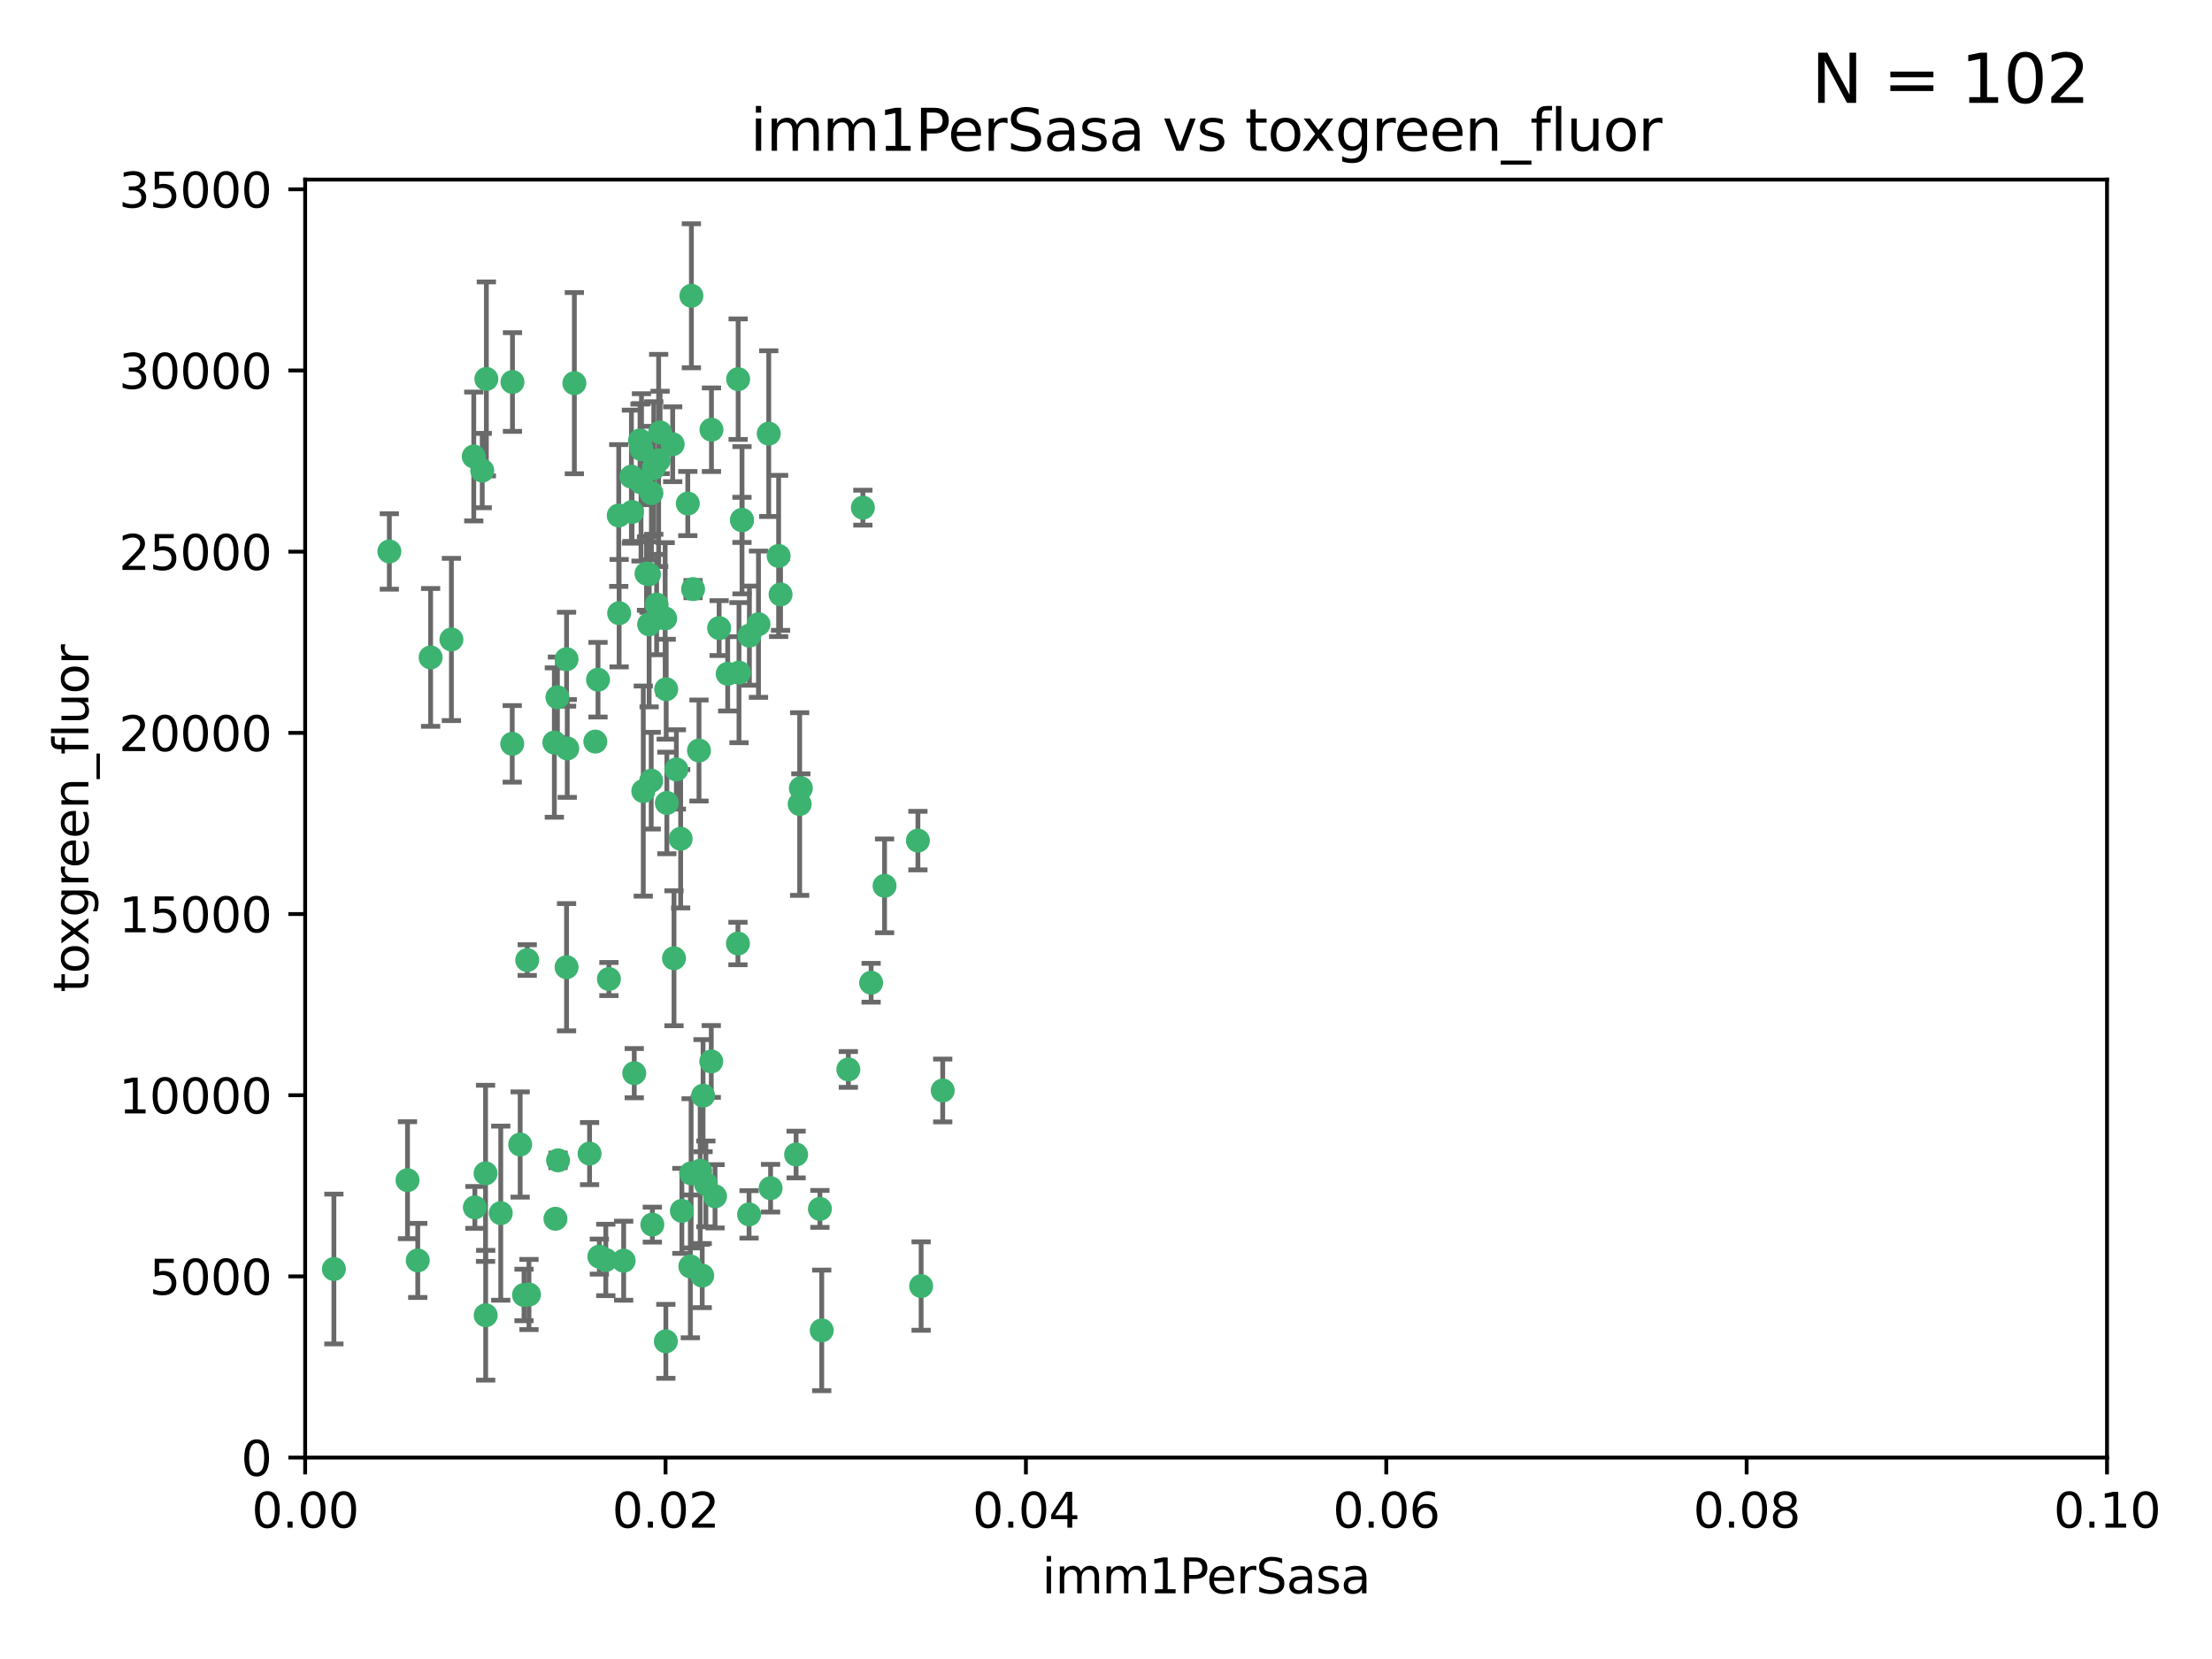 <?xml version="1.0" encoding="utf-8" standalone="no"?>
<!DOCTYPE svg PUBLIC "-//W3C//DTD SVG 1.1//EN"
  "http://www.w3.org/Graphics/SVG/1.1/DTD/svg11.dtd">
<svg xmlns:xlink="http://www.w3.org/1999/xlink" width="460.8pt" height="345.6pt" viewBox="0 0 460.8 345.6" xmlns="http://www.w3.org/2000/svg" version="1.1">
 <defs>
  <style type="text/css">*{stroke-linejoin: round; stroke-linecap: butt}</style>
 </defs>
 <g id="figure_1">
  <g id="patch_1">
   <path d="M 0 345.6 
L 460.8 345.6 
L 460.8 0 
L 0 0 
z
" style="fill: #ffffff"/>
  </g>
  <g id="axes_1">
   <g id="patch_2">
    <path d="M 63.571 303.64 
L 438.93 303.64 
L 438.93 37.411 
L 63.571 37.411 
z
" style="fill: #ffffff"/>
   </g>
   <g id="PathCollection_1">
    <defs>
     <path id="m7a17faab0a" d="M 0 1.118 
C 0.297 1.118 0.581 1 0.791 0.791 
C 1 0.581 1.118 0.297 1.118 0 
C 1.118 -0.297 1 -0.581 0.791 -0.791 
C 0.581 -1 0.297 -1.118 0 -1.118 
C -0.297 -1.118 -0.581 -1 -0.791 -0.791 
C -1 -0.581 -1.118 -0.297 -1.118 0 
C -1.118 0.297 -1 0.581 -0.791 0.791 
C -0.581 1 -0.297 1.118 0 1.118 
z
" style="stroke: #3cb371"/>
    </defs>
    <g clip-path="url(#p361db7d736)">
     <use xlink:href="#m7a17faab0a" x="81.107" y="114.876" style="fill: #3cb371; stroke: #3cb371"/>
     <use xlink:href="#m7a17faab0a" x="101.319" y="78.941" style="fill: #3cb371; stroke: #3cb371"/>
     <use xlink:href="#m7a17faab0a" x="100.458" y="98.026" style="fill: #3cb371; stroke: #3cb371"/>
     <use xlink:href="#m7a17faab0a" x="98.695" y="95.094" style="fill: #3cb371; stroke: #3cb371"/>
     <use xlink:href="#m7a17faab0a" x="89.706" y="136.954" style="fill: #3cb371; stroke: #3cb371"/>
     <use xlink:href="#m7a17faab0a" x="148.21" y="89.516" style="fill: #3cb371; stroke: #3cb371"/>
     <use xlink:href="#m7a17faab0a" x="106.757" y="79.578" style="fill: #3cb371; stroke: #3cb371"/>
     <use xlink:href="#m7a17faab0a" x="137.211" y="95.918" style="fill: #3cb371; stroke: #3cb371"/>
     <use xlink:href="#m7a17faab0a" x="134.683" y="119.488" style="fill: #3cb371; stroke: #3cb371"/>
     <use xlink:href="#m7a17faab0a" x="135.699" y="102.727" style="fill: #3cb371; stroke: #3cb371"/>
     <use xlink:href="#m7a17faab0a" x="162.201" y="115.814" style="fill: #3cb371; stroke: #3cb371"/>
     <use xlink:href="#m7a17faab0a" x="138.568" y="128.839" style="fill: #3cb371; stroke: #3cb371"/>
     <use xlink:href="#m7a17faab0a" x="118.027" y="137.321" style="fill: #3cb371; stroke: #3cb371"/>
     <use xlink:href="#m7a17faab0a" x="133.537" y="100.483" style="fill: #3cb371; stroke: #3cb371"/>
     <use xlink:href="#m7a17faab0a" x="133.331" y="91.754" style="fill: #3cb371; stroke: #3cb371"/>
     <use xlink:href="#m7a17faab0a" x="136.786" y="125.947" style="fill: #3cb371; stroke: #3cb371"/>
     <use xlink:href="#m7a17faab0a" x="135.226" y="130.067" style="fill: #3cb371; stroke: #3cb371"/>
     <use xlink:href="#m7a17faab0a" x="124.016" y="154.483" style="fill: #3cb371; stroke: #3cb371"/>
     <use xlink:href="#m7a17faab0a" x="128.894" y="107.386" style="fill: #3cb371; stroke: #3cb371"/>
     <use xlink:href="#m7a17faab0a" x="131.665" y="106.653" style="fill: #3cb371; stroke: #3cb371"/>
     <use xlink:href="#m7a17faab0a" x="135.196" y="119.635" style="fill: #3cb371; stroke: #3cb371"/>
     <use xlink:href="#m7a17faab0a" x="119.649" y="79.819" style="fill: #3cb371; stroke: #3cb371"/>
     <use xlink:href="#m7a17faab0a" x="144.38" y="122.72" style="fill: #3cb371; stroke: #3cb371"/>
     <use xlink:href="#m7a17faab0a" x="126.849" y="203.953" style="fill: #3cb371; stroke: #3cb371"/>
     <use xlink:href="#m7a17faab0a" x="137.51" y="90.084" style="fill: #3cb371; stroke: #3cb371"/>
     <use xlink:href="#m7a17faab0a" x="106.707" y="154.954" style="fill: #3cb371; stroke: #3cb371"/>
     <use xlink:href="#m7a17faab0a" x="143.28" y="104.896" style="fill: #3cb371; stroke: #3cb371"/>
     <use xlink:href="#m7a17faab0a" x="131.536" y="99.298" style="fill: #3cb371; stroke: #3cb371"/>
     <use xlink:href="#m7a17faab0a" x="145.613" y="156.348" style="fill: #3cb371; stroke: #3cb371"/>
     <use xlink:href="#m7a17faab0a" x="179.751" y="105.756" style="fill: #3cb371; stroke: #3cb371"/>
     <use xlink:href="#m7a17faab0a" x="136.196" y="97.498" style="fill: #3cb371; stroke: #3cb371"/>
     <use xlink:href="#m7a17faab0a" x="140.132" y="92.545" style="fill: #3cb371; stroke: #3cb371"/>
     <use xlink:href="#m7a17faab0a" x="160.144" y="90.332" style="fill: #3cb371; stroke: #3cb371"/>
     <use xlink:href="#m7a17faab0a" x="154.563" y="108.301" style="fill: #3cb371; stroke: #3cb371"/>
     <use xlink:href="#m7a17faab0a" x="158.007" y="130.038" style="fill: #3cb371; stroke: #3cb371"/>
     <use xlink:href="#m7a17faab0a" x="109.831" y="200.005" style="fill: #3cb371; stroke: #3cb371"/>
     <use xlink:href="#m7a17faab0a" x="153.769" y="78.988" style="fill: #3cb371; stroke: #3cb371"/>
     <use xlink:href="#m7a17faab0a" x="149.81" y="130.84" style="fill: #3cb371; stroke: #3cb371"/>
     <use xlink:href="#m7a17faab0a" x="118.169" y="155.918" style="fill: #3cb371; stroke: #3cb371"/>
     <use xlink:href="#m7a17faab0a" x="135.895" y="255.109" style="fill: #3cb371; stroke: #3cb371"/>
     <use xlink:href="#m7a17faab0a" x="140.407" y="199.62" style="fill: #3cb371; stroke: #3cb371"/>
     <use xlink:href="#m7a17faab0a" x="154.575" y="108.373" style="fill: #3cb371; stroke: #3cb371"/>
     <use xlink:href="#m7a17faab0a" x="151.594" y="140.37" style="fill: #3cb371; stroke: #3cb371"/>
     <use xlink:href="#m7a17faab0a" x="133.632" y="93.572" style="fill: #3cb371; stroke: #3cb371"/>
     <use xlink:href="#m7a17faab0a" x="128.977" y="127.738" style="fill: #3cb371; stroke: #3cb371"/>
     <use xlink:href="#m7a17faab0a" x="138.918" y="167.27" style="fill: #3cb371; stroke: #3cb371"/>
     <use xlink:href="#m7a17faab0a" x="116.121" y="145.262" style="fill: #3cb371; stroke: #3cb371"/>
     <use xlink:href="#m7a17faab0a" x="153.946" y="140.122" style="fill: #3cb371; stroke: #3cb371"/>
     <use xlink:href="#m7a17faab0a" x="145.864" y="243.887" style="fill: #3cb371; stroke: #3cb371"/>
     <use xlink:href="#m7a17faab0a" x="144.029" y="61.614" style="fill: #3cb371; stroke: #3cb371"/>
     <use xlink:href="#m7a17faab0a" x="156.112" y="132.411" style="fill: #3cb371; stroke: #3cb371"/>
     <use xlink:href="#m7a17faab0a" x="115.709" y="253.893" style="fill: #3cb371; stroke: #3cb371"/>
     <use xlink:href="#m7a17faab0a" x="160.527" y="247.522" style="fill: #3cb371; stroke: #3cb371"/>
     <use xlink:href="#m7a17faab0a" x="181.47" y="204.723" style="fill: #3cb371; stroke: #3cb371"/>
     <use xlink:href="#m7a17faab0a" x="166.831" y="164.19" style="fill: #3cb371; stroke: #3cb371"/>
     <use xlink:href="#m7a17faab0a" x="94.037" y="133.213" style="fill: #3cb371; stroke: #3cb371"/>
     <use xlink:href="#m7a17faab0a" x="140.899" y="160.289" style="fill: #3cb371; stroke: #3cb371"/>
     <use xlink:href="#m7a17faab0a" x="153.727" y="196.552" style="fill: #3cb371; stroke: #3cb371"/>
     <use xlink:href="#m7a17faab0a" x="148.169" y="221.118" style="fill: #3cb371; stroke: #3cb371"/>
     <use xlink:href="#m7a17faab0a" x="141.792" y="174.728" style="fill: #3cb371; stroke: #3cb371"/>
     <use xlink:href="#m7a17faab0a" x="143.973" y="244.424" style="fill: #3cb371; stroke: #3cb371"/>
     <use xlink:href="#m7a17faab0a" x="69.554" y="264.357" style="fill: #3cb371; stroke: #3cb371"/>
     <use xlink:href="#m7a17faab0a" x="124.578" y="141.593" style="fill: #3cb371; stroke: #3cb371"/>
     <use xlink:href="#m7a17faab0a" x="191.219" y="175.112" style="fill: #3cb371; stroke: #3cb371"/>
     <use xlink:href="#m7a17faab0a" x="109.163" y="269.764" style="fill: #3cb371; stroke: #3cb371"/>
     <use xlink:href="#m7a17faab0a" x="115.48" y="154.686" style="fill: #3cb371; stroke: #3cb371"/>
     <use xlink:href="#m7a17faab0a" x="98.924" y="251.524" style="fill: #3cb371; stroke: #3cb371"/>
     <use xlink:href="#m7a17faab0a" x="134.01" y="164.794" style="fill: #3cb371; stroke: #3cb371"/>
     <use xlink:href="#m7a17faab0a" x="124.855" y="261.772" style="fill: #3cb371; stroke: #3cb371"/>
     <use xlink:href="#m7a17faab0a" x="129.921" y="262.628" style="fill: #3cb371; stroke: #3cb371"/>
     <use xlink:href="#m7a17faab0a" x="87.028" y="262.571" style="fill: #3cb371; stroke: #3cb371"/>
     <use xlink:href="#m7a17faab0a" x="126.203" y="262.474" style="fill: #3cb371; stroke: #3cb371"/>
     <use xlink:href="#m7a17faab0a" x="138.782" y="143.576" style="fill: #3cb371; stroke: #3cb371"/>
     <use xlink:href="#m7a17faab0a" x="84.891" y="245.856" style="fill: #3cb371; stroke: #3cb371"/>
     <use xlink:href="#m7a17faab0a" x="108.36" y="238.42" style="fill: #3cb371; stroke: #3cb371"/>
     <use xlink:href="#m7a17faab0a" x="142.046" y="252.246" style="fill: #3cb371; stroke: #3cb371"/>
     <use xlink:href="#m7a17faab0a" x="165.843" y="240.511" style="fill: #3cb371; stroke: #3cb371"/>
     <use xlink:href="#m7a17faab0a" x="59.032" y="258.827" style="fill: #3cb371; stroke: #3cb371"/>
     <use xlink:href="#m7a17faab0a" x="170.802" y="251.838" style="fill: #3cb371; stroke: #3cb371"/>
     <use xlink:href="#m7a17faab0a" x="138.709" y="279.423" style="fill: #3cb371; stroke: #3cb371"/>
     <use xlink:href="#m7a17faab0a" x="135.66" y="162.629" style="fill: #3cb371; stroke: #3cb371"/>
     <use xlink:href="#m7a17faab0a" x="166.587" y="167.495" style="fill: #3cb371; stroke: #3cb371"/>
     <use xlink:href="#m7a17faab0a" x="104.316" y="252.723" style="fill: #3cb371; stroke: #3cb371"/>
     <use xlink:href="#m7a17faab0a" x="132.127" y="223.562" style="fill: #3cb371; stroke: #3cb371"/>
     <use xlink:href="#m7a17faab0a" x="101.148" y="244.428" style="fill: #3cb371; stroke: #3cb371"/>
     <use xlink:href="#m7a17faab0a" x="148.955" y="249.211" style="fill: #3cb371; stroke: #3cb371"/>
     <use xlink:href="#m7a17faab0a" x="196.386" y="227.169" style="fill: #3cb371; stroke: #3cb371"/>
     <use xlink:href="#m7a17faab0a" x="101.176" y="273.991" style="fill: #3cb371; stroke: #3cb371"/>
     <use xlink:href="#m7a17faab0a" x="162.604" y="123.828" style="fill: #3cb371; stroke: #3cb371"/>
     <use xlink:href="#m7a17faab0a" x="122.819" y="240.314" style="fill: #3cb371; stroke: #3cb371"/>
     <use xlink:href="#m7a17faab0a" x="116.256" y="241.718" style="fill: #3cb371; stroke: #3cb371"/>
     <use xlink:href="#m7a17faab0a" x="156.045" y="252.978" style="fill: #3cb371; stroke: #3cb371"/>
     <use xlink:href="#m7a17faab0a" x="110.194" y="269.669" style="fill: #3cb371; stroke: #3cb371"/>
     <use xlink:href="#m7a17faab0a" x="176.726" y="222.785" style="fill: #3cb371; stroke: #3cb371"/>
     <use xlink:href="#m7a17faab0a" x="146.283" y="265.728" style="fill: #3cb371; stroke: #3cb371"/>
     <use xlink:href="#m7a17faab0a" x="171.183" y="277.145" style="fill: #3cb371; stroke: #3cb371"/>
     <use xlink:href="#m7a17faab0a" x="118.024" y="201.488" style="fill: #3cb371; stroke: #3cb371"/>
     <use xlink:href="#m7a17faab0a" x="143.811" y="263.81" style="fill: #3cb371; stroke: #3cb371"/>
     <use xlink:href="#m7a17faab0a" x="184.271" y="184.534" style="fill: #3cb371; stroke: #3cb371"/>
     <use xlink:href="#m7a17faab0a" x="147.046" y="246.624" style="fill: #3cb371; stroke: #3cb371"/>
     <use xlink:href="#m7a17faab0a" x="191.887" y="267.91" style="fill: #3cb371; stroke: #3cb371"/>
     <use xlink:href="#m7a17faab0a" x="146.461" y="228.248" style="fill: #3cb371; stroke: #3cb371"/>
    </g>
   </g>
   <g id="matplotlib.axis_1">
    <g id="xtick_1">
     <g id="line2d_1">
      <defs>
       <path id="mac7d516e79" d="M 0 0 
L 0 3.5 
" style="stroke: #000000; stroke-width: 0.8"/>
      </defs>
      <g>
       <use xlink:href="#mac7d516e79" x="63.571" y="303.64" style="stroke: #000000; stroke-width: 0.8"/>
      </g>
     </g>
     <g id="text_1">
      <!-- 0.00 -->
      <g transform="translate(52.438 318.238)scale(0.1 -0.1)">
       <defs>
        <path id="DejaVuSans-30" d="M 2034 4250 
Q 1547 4250 1301 3770 
Q 1056 3291 1056 2328 
Q 1056 1369 1301 889 
Q 1547 409 2034 409 
Q 2525 409 2770 889 
Q 3016 1369 3016 2328 
Q 3016 3291 2770 3770 
Q 2525 4250 2034 4250 
z
M 2034 4750 
Q 2819 4750 3233 4129 
Q 3647 3509 3647 2328 
Q 3647 1150 3233 529 
Q 2819 -91 2034 -91 
Q 1250 -91 836 529 
Q 422 1150 422 2328 
Q 422 3509 836 4129 
Q 1250 4750 2034 4750 
z
" transform="scale(0.016)"/>
        <path id="DejaVuSans-2e" d="M 684 794 
L 1344 794 
L 1344 0 
L 684 0 
L 684 794 
z
" transform="scale(0.016)"/>
       </defs>
       <use xlink:href="#DejaVuSans-30"/>
       <use xlink:href="#DejaVuSans-2e" x="63.623"/>
       <use xlink:href="#DejaVuSans-30" x="95.41"/>
       <use xlink:href="#DejaVuSans-30" x="159.033"/>
      </g>
     </g>
    </g>
    <g id="xtick_2">
     <g id="line2d_2">
      <g>
       <use xlink:href="#mac7d516e79" x="138.643" y="303.64" style="stroke: #000000; stroke-width: 0.8"/>
      </g>
     </g>
     <g id="text_2">
      <!-- 0.02 -->
      <g transform="translate(127.51 318.238)scale(0.1 -0.1)">
       <defs>
        <path id="DejaVuSans-32" d="M 1228 531 
L 3431 531 
L 3431 0 
L 469 0 
L 469 531 
Q 828 903 1448 1529 
Q 2069 2156 2228 2338 
Q 2531 2678 2651 2914 
Q 2772 3150 2772 3378 
Q 2772 3750 2511 3984 
Q 2250 4219 1831 4219 
Q 1534 4219 1204 4116 
Q 875 4013 500 3803 
L 500 4441 
Q 881 4594 1212 4672 
Q 1544 4750 1819 4750 
Q 2544 4750 2975 4387 
Q 3406 4025 3406 3419 
Q 3406 3131 3298 2873 
Q 3191 2616 2906 2266 
Q 2828 2175 2409 1742 
Q 1991 1309 1228 531 
z
" transform="scale(0.016)"/>
       </defs>
       <use xlink:href="#DejaVuSans-30"/>
       <use xlink:href="#DejaVuSans-2e" x="63.623"/>
       <use xlink:href="#DejaVuSans-30" x="95.41"/>
       <use xlink:href="#DejaVuSans-32" x="159.033"/>
      </g>
     </g>
    </g>
    <g id="xtick_3">
     <g id="line2d_3">
      <g>
       <use xlink:href="#mac7d516e79" x="213.715" y="303.64" style="stroke: #000000; stroke-width: 0.8"/>
      </g>
     </g>
     <g id="text_3">
      <!-- 0.04 -->
      <g transform="translate(202.582 318.238)scale(0.1 -0.1)">
       <defs>
        <path id="DejaVuSans-34" d="M 2419 4116 
L 825 1625 
L 2419 1625 
L 2419 4116 
z
M 2253 4666 
L 3047 4666 
L 3047 1625 
L 3713 1625 
L 3713 1100 
L 3047 1100 
L 3047 0 
L 2419 0 
L 2419 1100 
L 313 1100 
L 313 1709 
L 2253 4666 
z
" transform="scale(0.016)"/>
       </defs>
       <use xlink:href="#DejaVuSans-30"/>
       <use xlink:href="#DejaVuSans-2e" x="63.623"/>
       <use xlink:href="#DejaVuSans-30" x="95.41"/>
       <use xlink:href="#DejaVuSans-34" x="159.033"/>
      </g>
     </g>
    </g>
    <g id="xtick_4">
     <g id="line2d_4">
      <g>
       <use xlink:href="#mac7d516e79" x="288.786" y="303.64" style="stroke: #000000; stroke-width: 0.8"/>
      </g>
     </g>
     <g id="text_4">
      <!-- 0.06 -->
      <g transform="translate(277.654 318.238)scale(0.1 -0.1)">
       <defs>
        <path id="DejaVuSans-36" d="M 2113 2584 
Q 1688 2584 1439 2293 
Q 1191 2003 1191 1497 
Q 1191 994 1439 701 
Q 1688 409 2113 409 
Q 2538 409 2786 701 
Q 3034 994 3034 1497 
Q 3034 2003 2786 2293 
Q 2538 2584 2113 2584 
z
M 3366 4563 
L 3366 3988 
Q 3128 4100 2886 4159 
Q 2644 4219 2406 4219 
Q 1781 4219 1451 3797 
Q 1122 3375 1075 2522 
Q 1259 2794 1537 2939 
Q 1816 3084 2150 3084 
Q 2853 3084 3261 2657 
Q 3669 2231 3669 1497 
Q 3669 778 3244 343 
Q 2819 -91 2113 -91 
Q 1303 -91 875 529 
Q 447 1150 447 2328 
Q 447 3434 972 4092 
Q 1497 4750 2381 4750 
Q 2619 4750 2861 4703 
Q 3103 4656 3366 4563 
z
" transform="scale(0.016)"/>
       </defs>
       <use xlink:href="#DejaVuSans-30"/>
       <use xlink:href="#DejaVuSans-2e" x="63.623"/>
       <use xlink:href="#DejaVuSans-30" x="95.41"/>
       <use xlink:href="#DejaVuSans-36" x="159.033"/>
      </g>
     </g>
    </g>
    <g id="xtick_5">
     <g id="line2d_5">
      <g>
       <use xlink:href="#mac7d516e79" x="363.858" y="303.64" style="stroke: #000000; stroke-width: 0.8"/>
      </g>
     </g>
     <g id="text_5">
      <!-- 0.08 -->
      <g transform="translate(352.725 318.238)scale(0.1 -0.1)">
       <defs>
        <path id="DejaVuSans-38" d="M 2034 2216 
Q 1584 2216 1326 1975 
Q 1069 1734 1069 1313 
Q 1069 891 1326 650 
Q 1584 409 2034 409 
Q 2484 409 2743 651 
Q 3003 894 3003 1313 
Q 3003 1734 2745 1975 
Q 2488 2216 2034 2216 
z
M 1403 2484 
Q 997 2584 770 2862 
Q 544 3141 544 3541 
Q 544 4100 942 4425 
Q 1341 4750 2034 4750 
Q 2731 4750 3128 4425 
Q 3525 4100 3525 3541 
Q 3525 3141 3298 2862 
Q 3072 2584 2669 2484 
Q 3125 2378 3379 2068 
Q 3634 1759 3634 1313 
Q 3634 634 3220 271 
Q 2806 -91 2034 -91 
Q 1263 -91 848 271 
Q 434 634 434 1313 
Q 434 1759 690 2068 
Q 947 2378 1403 2484 
z
M 1172 3481 
Q 1172 3119 1398 2916 
Q 1625 2713 2034 2713 
Q 2441 2713 2670 2916 
Q 2900 3119 2900 3481 
Q 2900 3844 2670 4047 
Q 2441 4250 2034 4250 
Q 1625 4250 1398 4047 
Q 1172 3844 1172 3481 
z
" transform="scale(0.016)"/>
       </defs>
       <use xlink:href="#DejaVuSans-30"/>
       <use xlink:href="#DejaVuSans-2e" x="63.623"/>
       <use xlink:href="#DejaVuSans-30" x="95.41"/>
       <use xlink:href="#DejaVuSans-38" x="159.033"/>
      </g>
     </g>
    </g>
    <g id="xtick_6">
     <g id="line2d_6">
      <g>
       <use xlink:href="#mac7d516e79" x="438.93" y="303.64" style="stroke: #000000; stroke-width: 0.8"/>
      </g>
     </g>
     <g id="text_6">
      <!-- 0.10 -->
      <g transform="translate(427.797 318.238)scale(0.1 -0.1)">
       <defs>
        <path id="DejaVuSans-31" d="M 794 531 
L 1825 531 
L 1825 4091 
L 703 3866 
L 703 4441 
L 1819 4666 
L 2450 4666 
L 2450 531 
L 3481 531 
L 3481 0 
L 794 0 
L 794 531 
z
" transform="scale(0.016)"/>
       </defs>
       <use xlink:href="#DejaVuSans-30"/>
       <use xlink:href="#DejaVuSans-2e" x="63.623"/>
       <use xlink:href="#DejaVuSans-31" x="95.41"/>
       <use xlink:href="#DejaVuSans-30" x="159.033"/>
      </g>
     </g>
    </g>
    <g id="text_7">
     <!-- imm1PerSasa -->
     <g transform="translate(217.067 331.917)scale(0.1 -0.1)">
      <defs>
       <path id="DejaVuSans-69" d="M 603 3500 
L 1178 3500 
L 1178 0 
L 603 0 
L 603 3500 
z
M 603 4863 
L 1178 4863 
L 1178 4134 
L 603 4134 
L 603 4863 
z
" transform="scale(0.016)"/>
       <path id="DejaVuSans-6d" d="M 3328 2828 
Q 3544 3216 3844 3400 
Q 4144 3584 4550 3584 
Q 5097 3584 5394 3201 
Q 5691 2819 5691 2113 
L 5691 0 
L 5113 0 
L 5113 2094 
Q 5113 2597 4934 2840 
Q 4756 3084 4391 3084 
Q 3944 3084 3684 2787 
Q 3425 2491 3425 1978 
L 3425 0 
L 2847 0 
L 2847 2094 
Q 2847 2600 2669 2842 
Q 2491 3084 2119 3084 
Q 1678 3084 1418 2786 
Q 1159 2488 1159 1978 
L 1159 0 
L 581 0 
L 581 3500 
L 1159 3500 
L 1159 2956 
Q 1356 3278 1631 3431 
Q 1906 3584 2284 3584 
Q 2666 3584 2933 3390 
Q 3200 3197 3328 2828 
z
" transform="scale(0.016)"/>
       <path id="DejaVuSans-50" d="M 1259 4147 
L 1259 2394 
L 2053 2394 
Q 2494 2394 2734 2622 
Q 2975 2850 2975 3272 
Q 2975 3691 2734 3919 
Q 2494 4147 2053 4147 
L 1259 4147 
z
M 628 4666 
L 2053 4666 
Q 2838 4666 3239 4311 
Q 3641 3956 3641 3272 
Q 3641 2581 3239 2228 
Q 2838 1875 2053 1875 
L 1259 1875 
L 1259 0 
L 628 0 
L 628 4666 
z
" transform="scale(0.016)"/>
       <path id="DejaVuSans-65" d="M 3597 1894 
L 3597 1613 
L 953 1613 
Q 991 1019 1311 708 
Q 1631 397 2203 397 
Q 2534 397 2845 478 
Q 3156 559 3463 722 
L 3463 178 
Q 3153 47 2828 -22 
Q 2503 -91 2169 -91 
Q 1331 -91 842 396 
Q 353 884 353 1716 
Q 353 2575 817 3079 
Q 1281 3584 2069 3584 
Q 2775 3584 3186 3129 
Q 3597 2675 3597 1894 
z
M 3022 2063 
Q 3016 2534 2758 2815 
Q 2500 3097 2075 3097 
Q 1594 3097 1305 2825 
Q 1016 2553 972 2059 
L 3022 2063 
z
" transform="scale(0.016)"/>
       <path id="DejaVuSans-72" d="M 2631 2963 
Q 2534 3019 2420 3045 
Q 2306 3072 2169 3072 
Q 1681 3072 1420 2755 
Q 1159 2438 1159 1844 
L 1159 0 
L 581 0 
L 581 3500 
L 1159 3500 
L 1159 2956 
Q 1341 3275 1631 3429 
Q 1922 3584 2338 3584 
Q 2397 3584 2469 3576 
Q 2541 3569 2628 3553 
L 2631 2963 
z
" transform="scale(0.016)"/>
       <path id="DejaVuSans-53" d="M 3425 4513 
L 3425 3897 
Q 3066 4069 2747 4153 
Q 2428 4238 2131 4238 
Q 1616 4238 1336 4038 
Q 1056 3838 1056 3469 
Q 1056 3159 1242 3001 
Q 1428 2844 1947 2747 
L 2328 2669 
Q 3034 2534 3370 2195 
Q 3706 1856 3706 1288 
Q 3706 609 3251 259 
Q 2797 -91 1919 -91 
Q 1588 -91 1214 -16 
Q 841 59 441 206 
L 441 856 
Q 825 641 1194 531 
Q 1563 422 1919 422 
Q 2459 422 2753 634 
Q 3047 847 3047 1241 
Q 3047 1584 2836 1778 
Q 2625 1972 2144 2069 
L 1759 2144 
Q 1053 2284 737 2584 
Q 422 2884 422 3419 
Q 422 4038 858 4394 
Q 1294 4750 2059 4750 
Q 2388 4750 2728 4690 
Q 3069 4631 3425 4513 
z
" transform="scale(0.016)"/>
       <path id="DejaVuSans-61" d="M 2194 1759 
Q 1497 1759 1228 1600 
Q 959 1441 959 1056 
Q 959 750 1161 570 
Q 1363 391 1709 391 
Q 2188 391 2477 730 
Q 2766 1069 2766 1631 
L 2766 1759 
L 2194 1759 
z
M 3341 1997 
L 3341 0 
L 2766 0 
L 2766 531 
Q 2569 213 2275 61 
Q 1981 -91 1556 -91 
Q 1019 -91 701 211 
Q 384 513 384 1019 
Q 384 1609 779 1909 
Q 1175 2209 1959 2209 
L 2766 2209 
L 2766 2266 
Q 2766 2663 2505 2880 
Q 2244 3097 1772 3097 
Q 1472 3097 1187 3025 
Q 903 2953 641 2809 
L 641 3341 
Q 956 3463 1253 3523 
Q 1550 3584 1831 3584 
Q 2591 3584 2966 3190 
Q 3341 2797 3341 1997 
z
" transform="scale(0.016)"/>
       <path id="DejaVuSans-73" d="M 2834 3397 
L 2834 2853 
Q 2591 2978 2328 3040 
Q 2066 3103 1784 3103 
Q 1356 3103 1142 2972 
Q 928 2841 928 2578 
Q 928 2378 1081 2264 
Q 1234 2150 1697 2047 
L 1894 2003 
Q 2506 1872 2764 1633 
Q 3022 1394 3022 966 
Q 3022 478 2636 193 
Q 2250 -91 1575 -91 
Q 1294 -91 989 -36 
Q 684 19 347 128 
L 347 722 
Q 666 556 975 473 
Q 1284 391 1588 391 
Q 1994 391 2212 530 
Q 2431 669 2431 922 
Q 2431 1156 2273 1281 
Q 2116 1406 1581 1522 
L 1381 1569 
Q 847 1681 609 1914 
Q 372 2147 372 2553 
Q 372 3047 722 3315 
Q 1072 3584 1716 3584 
Q 2034 3584 2315 3537 
Q 2597 3491 2834 3397 
z
" transform="scale(0.016)"/>
      </defs>
      <use xlink:href="#DejaVuSans-69"/>
      <use xlink:href="#DejaVuSans-6d" x="27.783"/>
      <use xlink:href="#DejaVuSans-6d" x="125.195"/>
      <use xlink:href="#DejaVuSans-31" x="222.607"/>
      <use xlink:href="#DejaVuSans-50" x="286.23"/>
      <use xlink:href="#DejaVuSans-65" x="342.908"/>
      <use xlink:href="#DejaVuSans-72" x="404.432"/>
      <use xlink:href="#DejaVuSans-53" x="445.545"/>
      <use xlink:href="#DejaVuSans-61" x="509.021"/>
      <use xlink:href="#DejaVuSans-73" x="570.301"/>
      <use xlink:href="#DejaVuSans-61" x="622.4"/>
     </g>
    </g>
   </g>
   <g id="matplotlib.axis_2">
    <g id="ytick_1">
     <g id="line2d_7">
      <defs>
       <path id="maa15872198" d="M 0 0 
L -3.5 0 
" style="stroke: #000000; stroke-width: 0.8"/>
      </defs>
      <g>
       <use xlink:href="#maa15872198" x="63.571" y="303.64" style="stroke: #000000; stroke-width: 0.8"/>
      </g>
     </g>
     <g id="text_8">
      <!-- 0 -->
      <g transform="translate(50.209 307.439)scale(0.1 -0.1)">
       <use xlink:href="#DejaVuSans-30"/>
      </g>
     </g>
    </g>
    <g id="ytick_2">
     <g id="line2d_8">
      <g>
       <use xlink:href="#maa15872198" x="63.571" y="265.897" style="stroke: #000000; stroke-width: 0.8"/>
      </g>
     </g>
     <g id="text_9">
      <!-- 5000 -->
      <g transform="translate(31.121 269.696)scale(0.1 -0.1)">
       <defs>
        <path id="DejaVuSans-35" d="M 691 4666 
L 3169 4666 
L 3169 4134 
L 1269 4134 
L 1269 2991 
Q 1406 3038 1543 3061 
Q 1681 3084 1819 3084 
Q 2600 3084 3056 2656 
Q 3513 2228 3513 1497 
Q 3513 744 3044 326 
Q 2575 -91 1722 -91 
Q 1428 -91 1123 -41 
Q 819 9 494 109 
L 494 744 
Q 775 591 1075 516 
Q 1375 441 1709 441 
Q 2250 441 2565 725 
Q 2881 1009 2881 1497 
Q 2881 1984 2565 2268 
Q 2250 2553 1709 2553 
Q 1456 2553 1204 2497 
Q 953 2441 691 2322 
L 691 4666 
z
" transform="scale(0.016)"/>
       </defs>
       <use xlink:href="#DejaVuSans-35"/>
       <use xlink:href="#DejaVuSans-30" x="63.623"/>
       <use xlink:href="#DejaVuSans-30" x="127.246"/>
       <use xlink:href="#DejaVuSans-30" x="190.869"/>
      </g>
     </g>
    </g>
    <g id="ytick_3">
     <g id="line2d_9">
      <g>
       <use xlink:href="#maa15872198" x="63.571" y="228.154" style="stroke: #000000; stroke-width: 0.8"/>
      </g>
     </g>
     <g id="text_10">
      <!-- 10000 -->
      <g transform="translate(24.759 231.953)scale(0.1 -0.1)">
       <use xlink:href="#DejaVuSans-31"/>
       <use xlink:href="#DejaVuSans-30" x="63.623"/>
       <use xlink:href="#DejaVuSans-30" x="127.246"/>
       <use xlink:href="#DejaVuSans-30" x="190.869"/>
       <use xlink:href="#DejaVuSans-30" x="254.492"/>
      </g>
     </g>
    </g>
    <g id="ytick_4">
     <g id="line2d_10">
      <g>
       <use xlink:href="#maa15872198" x="63.571" y="190.411" style="stroke: #000000; stroke-width: 0.8"/>
      </g>
     </g>
     <g id="text_11">
      <!-- 15000 -->
      <g transform="translate(24.759 194.21)scale(0.1 -0.1)">
       <use xlink:href="#DejaVuSans-31"/>
       <use xlink:href="#DejaVuSans-35" x="63.623"/>
       <use xlink:href="#DejaVuSans-30" x="127.246"/>
       <use xlink:href="#DejaVuSans-30" x="190.869"/>
       <use xlink:href="#DejaVuSans-30" x="254.492"/>
      </g>
     </g>
    </g>
    <g id="ytick_5">
     <g id="line2d_11">
      <g>
       <use xlink:href="#maa15872198" x="63.571" y="152.668" style="stroke: #000000; stroke-width: 0.8"/>
      </g>
     </g>
     <g id="text_12">
      <!-- 20000 -->
      <g transform="translate(24.759 156.467)scale(0.1 -0.1)">
       <use xlink:href="#DejaVuSans-32"/>
       <use xlink:href="#DejaVuSans-30" x="63.623"/>
       <use xlink:href="#DejaVuSans-30" x="127.246"/>
       <use xlink:href="#DejaVuSans-30" x="190.869"/>
       <use xlink:href="#DejaVuSans-30" x="254.492"/>
      </g>
     </g>
    </g>
    <g id="ytick_6">
     <g id="line2d_12">
      <g>
       <use xlink:href="#maa15872198" x="63.571" y="114.925" style="stroke: #000000; stroke-width: 0.8"/>
      </g>
     </g>
     <g id="text_13">
      <!-- 25000 -->
      <g transform="translate(24.759 118.724)scale(0.1 -0.1)">
       <use xlink:href="#DejaVuSans-32"/>
       <use xlink:href="#DejaVuSans-35" x="63.623"/>
       <use xlink:href="#DejaVuSans-30" x="127.246"/>
       <use xlink:href="#DejaVuSans-30" x="190.869"/>
       <use xlink:href="#DejaVuSans-30" x="254.492"/>
      </g>
     </g>
    </g>
    <g id="ytick_7">
     <g id="line2d_13">
      <g>
       <use xlink:href="#maa15872198" x="63.571" y="77.181" style="stroke: #000000; stroke-width: 0.8"/>
      </g>
     </g>
     <g id="text_14">
      <!-- 30000 -->
      <g transform="translate(24.759 80.981)scale(0.1 -0.1)">
       <defs>
        <path id="DejaVuSans-33" d="M 2597 2516 
Q 3050 2419 3304 2112 
Q 3559 1806 3559 1356 
Q 3559 666 3084 287 
Q 2609 -91 1734 -91 
Q 1441 -91 1130 -33 
Q 819 25 488 141 
L 488 750 
Q 750 597 1062 519 
Q 1375 441 1716 441 
Q 2309 441 2620 675 
Q 2931 909 2931 1356 
Q 2931 1769 2642 2001 
Q 2353 2234 1838 2234 
L 1294 2234 
L 1294 2753 
L 1863 2753 
Q 2328 2753 2575 2939 
Q 2822 3125 2822 3475 
Q 2822 3834 2567 4026 
Q 2313 4219 1838 4219 
Q 1578 4219 1281 4162 
Q 984 4106 628 3988 
L 628 4550 
Q 988 4650 1302 4700 
Q 1616 4750 1894 4750 
Q 2613 4750 3031 4423 
Q 3450 4097 3450 3541 
Q 3450 3153 3228 2886 
Q 3006 2619 2597 2516 
z
" transform="scale(0.016)"/>
       </defs>
       <use xlink:href="#DejaVuSans-33"/>
       <use xlink:href="#DejaVuSans-30" x="63.623"/>
       <use xlink:href="#DejaVuSans-30" x="127.246"/>
       <use xlink:href="#DejaVuSans-30" x="190.869"/>
       <use xlink:href="#DejaVuSans-30" x="254.492"/>
      </g>
     </g>
    </g>
    <g id="ytick_8">
     <g id="line2d_14">
      <g>
       <use xlink:href="#maa15872198" x="63.571" y="39.438" style="stroke: #000000; stroke-width: 0.8"/>
      </g>
     </g>
     <g id="text_15">
      <!-- 35000 -->
      <g transform="translate(24.759 43.238)scale(0.1 -0.1)">
       <use xlink:href="#DejaVuSans-33"/>
       <use xlink:href="#DejaVuSans-35" x="63.623"/>
       <use xlink:href="#DejaVuSans-30" x="127.246"/>
       <use xlink:href="#DejaVuSans-30" x="190.869"/>
       <use xlink:href="#DejaVuSans-30" x="254.492"/>
      </g>
     </g>
    </g>
    <g id="text_16">
     <!-- toxgreen_fluor -->
     <g transform="translate(18.401 206.72)rotate(-90)scale(0.1 -0.1)">
      <defs>
       <path id="DejaVuSans-74" d="M 1172 4494 
L 1172 3500 
L 2356 3500 
L 2356 3053 
L 1172 3053 
L 1172 1153 
Q 1172 725 1289 603 
Q 1406 481 1766 481 
L 2356 481 
L 2356 0 
L 1766 0 
Q 1100 0 847 248 
Q 594 497 594 1153 
L 594 3053 
L 172 3053 
L 172 3500 
L 594 3500 
L 594 4494 
L 1172 4494 
z
" transform="scale(0.016)"/>
       <path id="DejaVuSans-6f" d="M 1959 3097 
Q 1497 3097 1228 2736 
Q 959 2375 959 1747 
Q 959 1119 1226 758 
Q 1494 397 1959 397 
Q 2419 397 2687 759 
Q 2956 1122 2956 1747 
Q 2956 2369 2687 2733 
Q 2419 3097 1959 3097 
z
M 1959 3584 
Q 2709 3584 3137 3096 
Q 3566 2609 3566 1747 
Q 3566 888 3137 398 
Q 2709 -91 1959 -91 
Q 1206 -91 779 398 
Q 353 888 353 1747 
Q 353 2609 779 3096 
Q 1206 3584 1959 3584 
z
" transform="scale(0.016)"/>
       <path id="DejaVuSans-78" d="M 3513 3500 
L 2247 1797 
L 3578 0 
L 2900 0 
L 1881 1375 
L 863 0 
L 184 0 
L 1544 1831 
L 300 3500 
L 978 3500 
L 1906 2253 
L 2834 3500 
L 3513 3500 
z
" transform="scale(0.016)"/>
       <path id="DejaVuSans-67" d="M 2906 1791 
Q 2906 2416 2648 2759 
Q 2391 3103 1925 3103 
Q 1463 3103 1205 2759 
Q 947 2416 947 1791 
Q 947 1169 1205 825 
Q 1463 481 1925 481 
Q 2391 481 2648 825 
Q 2906 1169 2906 1791 
z
M 3481 434 
Q 3481 -459 3084 -895 
Q 2688 -1331 1869 -1331 
Q 1566 -1331 1297 -1286 
Q 1028 -1241 775 -1147 
L 775 -588 
Q 1028 -725 1275 -790 
Q 1522 -856 1778 -856 
Q 2344 -856 2625 -561 
Q 2906 -266 2906 331 
L 2906 616 
Q 2728 306 2450 153 
Q 2172 0 1784 0 
Q 1141 0 747 490 
Q 353 981 353 1791 
Q 353 2603 747 3093 
Q 1141 3584 1784 3584 
Q 2172 3584 2450 3431 
Q 2728 3278 2906 2969 
L 2906 3500 
L 3481 3500 
L 3481 434 
z
" transform="scale(0.016)"/>
       <path id="DejaVuSans-6e" d="M 3513 2113 
L 3513 0 
L 2938 0 
L 2938 2094 
Q 2938 2591 2744 2837 
Q 2550 3084 2163 3084 
Q 1697 3084 1428 2787 
Q 1159 2491 1159 1978 
L 1159 0 
L 581 0 
L 581 3500 
L 1159 3500 
L 1159 2956 
Q 1366 3272 1645 3428 
Q 1925 3584 2291 3584 
Q 2894 3584 3203 3211 
Q 3513 2838 3513 2113 
z
" transform="scale(0.016)"/>
       <path id="DejaVuSans-5f" d="M 3263 -1063 
L 3263 -1509 
L -63 -1509 
L -63 -1063 
L 3263 -1063 
z
" transform="scale(0.016)"/>
       <path id="DejaVuSans-66" d="M 2375 4863 
L 2375 4384 
L 1825 4384 
Q 1516 4384 1395 4259 
Q 1275 4134 1275 3809 
L 1275 3500 
L 2222 3500 
L 2222 3053 
L 1275 3053 
L 1275 0 
L 697 0 
L 697 3053 
L 147 3053 
L 147 3500 
L 697 3500 
L 697 3744 
Q 697 4328 969 4595 
Q 1241 4863 1831 4863 
L 2375 4863 
z
" transform="scale(0.016)"/>
       <path id="DejaVuSans-6c" d="M 603 4863 
L 1178 4863 
L 1178 0 
L 603 0 
L 603 4863 
z
" transform="scale(0.016)"/>
       <path id="DejaVuSans-75" d="M 544 1381 
L 544 3500 
L 1119 3500 
L 1119 1403 
Q 1119 906 1312 657 
Q 1506 409 1894 409 
Q 2359 409 2629 706 
Q 2900 1003 2900 1516 
L 2900 3500 
L 3475 3500 
L 3475 0 
L 2900 0 
L 2900 538 
Q 2691 219 2414 64 
Q 2138 -91 1772 -91 
Q 1169 -91 856 284 
Q 544 659 544 1381 
z
M 1991 3584 
L 1991 3584 
z
" transform="scale(0.016)"/>
      </defs>
      <use xlink:href="#DejaVuSans-74"/>
      <use xlink:href="#DejaVuSans-6f" x="39.209"/>
      <use xlink:href="#DejaVuSans-78" x="97.266"/>
      <use xlink:href="#DejaVuSans-67" x="156.445"/>
      <use xlink:href="#DejaVuSans-72" x="219.922"/>
      <use xlink:href="#DejaVuSans-65" x="258.785"/>
      <use xlink:href="#DejaVuSans-65" x="320.309"/>
      <use xlink:href="#DejaVuSans-6e" x="381.832"/>
      <use xlink:href="#DejaVuSans-5f" x="445.211"/>
      <use xlink:href="#DejaVuSans-66" x="495.211"/>
      <use xlink:href="#DejaVuSans-6c" x="530.416"/>
      <use xlink:href="#DejaVuSans-75" x="558.199"/>
      <use xlink:href="#DejaVuSans-6f" x="621.578"/>
      <use xlink:href="#DejaVuSans-72" x="682.76"/>
     </g>
    </g>
   </g>
   <g id="LineCollection_1">
    <path d="M 81.107 122.737 
L 81.107 107.014 
" clip-path="url(#p361db7d736)" style="fill: none; stroke: #696969"/>
    <path d="M 101.319 99.149 
L 101.319 58.733 
" clip-path="url(#p361db7d736)" style="fill: none; stroke: #696969"/>
    <path d="M 100.458 105.772 
L 100.458 90.281 
" clip-path="url(#p361db7d736)" style="fill: none; stroke: #696969"/>
    <path d="M 98.695 108.514 
L 98.695 81.675 
" clip-path="url(#p361db7d736)" style="fill: none; stroke: #696969"/>
    <path d="M 89.706 151.309 
L 89.706 122.599 
" clip-path="url(#p361db7d736)" style="fill: none; stroke: #696969"/>
    <path d="M 148.21 98.217 
L 148.21 80.815 
" clip-path="url(#p361db7d736)" style="fill: none; stroke: #696969"/>
    <path d="M 106.757 89.863 
L 106.757 69.294 
" clip-path="url(#p361db7d736)" style="fill: none; stroke: #696969"/>
    <path d="M 137.211 118.013 
L 137.211 73.824 
" clip-path="url(#p361db7d736)" style="fill: none; stroke: #696969"/>
    <path d="M 134.683 127.133 
L 134.683 111.844 
" clip-path="url(#p361db7d736)" style="fill: none; stroke: #696969"/>
    <path d="M 135.699 116.638 
L 135.699 88.815 
" clip-path="url(#p361db7d736)" style="fill: none; stroke: #696969"/>
    <path d="M 162.201 132.604 
L 162.201 99.024 
" clip-path="url(#p361db7d736)" style="fill: none; stroke: #696969"/>
    <path d="M 138.568 144.637 
L 138.568 113.041 
" clip-path="url(#p361db7d736)" style="fill: none; stroke: #696969"/>
    <path d="M 118.027 147.102 
L 118.027 127.541 
" clip-path="url(#p361db7d736)" style="fill: none; stroke: #696969"/>
    <path d="M 133.537 116.878 
L 133.537 84.088 
" clip-path="url(#p361db7d736)" style="fill: none; stroke: #696969"/>
    <path d="M 133.331 99.334 
L 133.331 84.174 
" clip-path="url(#p361db7d736)" style="fill: none; stroke: #696969"/>
    <path d="M 136.786 136.397 
L 136.786 115.497 
" clip-path="url(#p361db7d736)" style="fill: none; stroke: #696969"/>
    <path d="M 135.226 147.25 
L 135.226 112.885 
" clip-path="url(#p361db7d736)" style="fill: none; stroke: #696969"/>
    <path d="M 124.016 155.048 
L 124.016 153.918 
" clip-path="url(#p361db7d736)" style="fill: none; stroke: #696969"/>
    <path d="M 128.894 122.155 
L 128.894 92.617 
" clip-path="url(#p361db7d736)" style="fill: none; stroke: #696969"/>
    <path d="M 131.665 112.792 
L 131.665 100.514 
" clip-path="url(#p361db7d736)" style="fill: none; stroke: #696969"/>
    <path d="M 135.196 127.554 
L 135.196 111.717 
" clip-path="url(#p361db7d736)" style="fill: none; stroke: #696969"/>
    <path d="M 119.649 98.693 
L 119.649 60.945 
" clip-path="url(#p361db7d736)" style="fill: none; stroke: #696969"/>
    <path d="M 144.38 124.514 
L 144.38 120.926 
" clip-path="url(#p361db7d736)" style="fill: none; stroke: #696969"/>
    <path d="M 126.849 207.405 
L 126.849 200.501 
" clip-path="url(#p361db7d736)" style="fill: none; stroke: #696969"/>
    <path d="M 137.51 98.668 
L 137.51 81.501 
" clip-path="url(#p361db7d736)" style="fill: none; stroke: #696969"/>
    <path d="M 106.707 162.929 
L 106.707 146.979 
" clip-path="url(#p361db7d736)" style="fill: none; stroke: #696969"/>
    <path d="M 143.28 111.578 
L 143.28 98.214 
" clip-path="url(#p361db7d736)" style="fill: none; stroke: #696969"/>
    <path d="M 131.536 113.157 
L 131.536 85.439 
" clip-path="url(#p361db7d736)" style="fill: none; stroke: #696969"/>
    <path d="M 145.613 166.868 
L 145.613 145.829 
" clip-path="url(#p361db7d736)" style="fill: none; stroke: #696969"/>
    <path d="M 179.751 109.392 
L 179.751 102.12 
" clip-path="url(#p361db7d736)" style="fill: none; stroke: #696969"/>
    <path d="M 136.196 111.302 
L 136.196 83.693 
" clip-path="url(#p361db7d736)" style="fill: none; stroke: #696969"/>
    <path d="M 140.132 100.341 
L 140.132 84.749 
" clip-path="url(#p361db7d736)" style="fill: none; stroke: #696969"/>
    <path d="M 160.144 107.592 
L 160.144 73.071 
" clip-path="url(#p361db7d736)" style="fill: none; stroke: #696969"/>
    <path d="M 154.563 113.001 
L 154.563 103.601 
" clip-path="url(#p361db7d736)" style="fill: none; stroke: #696969"/>
    <path d="M 158.007 145.27 
L 158.007 114.805 
" clip-path="url(#p361db7d736)" style="fill: none; stroke: #696969"/>
    <path d="M 109.831 203.204 
L 109.831 196.806 
" clip-path="url(#p361db7d736)" style="fill: none; stroke: #696969"/>
    <path d="M 153.769 91.541 
L 153.769 66.434 
" clip-path="url(#p361db7d736)" style="fill: none; stroke: #696969"/>
    <path d="M 149.81 136.561 
L 149.81 125.12 
" clip-path="url(#p361db7d736)" style="fill: none; stroke: #696969"/>
    <path d="M 118.169 166.104 
L 118.169 145.732 
" clip-path="url(#p361db7d736)" style="fill: none; stroke: #696969"/>
    <path d="M 135.895 258.755 
L 135.895 251.464 
" clip-path="url(#p361db7d736)" style="fill: none; stroke: #696969"/>
    <path d="M 140.407 213.675 
L 140.407 185.565 
" clip-path="url(#p361db7d736)" style="fill: none; stroke: #696969"/>
    <path d="M 154.575 123.707 
L 154.575 93.039 
" clip-path="url(#p361db7d736)" style="fill: none; stroke: #696969"/>
    <path d="M 151.594 148.106 
L 151.594 132.634 
" clip-path="url(#p361db7d736)" style="fill: none; stroke: #696969"/>
    <path d="M 133.632 105.129 
L 133.632 82.016 
" clip-path="url(#p361db7d736)" style="fill: none; stroke: #696969"/>
    <path d="M 128.977 138.926 
L 128.977 116.549 
" clip-path="url(#p361db7d736)" style="fill: none; stroke: #696969"/>
    <path d="M 138.918 177.849 
L 138.918 156.691 
" clip-path="url(#p361db7d736)" style="fill: none; stroke: #696969"/>
    <path d="M 116.121 153.647 
L 116.121 136.877 
" clip-path="url(#p361db7d736)" style="fill: none; stroke: #696969"/>
    <path d="M 153.946 154.719 
L 153.946 125.526 
" clip-path="url(#p361db7d736)" style="fill: none; stroke: #696969"/>
    <path d="M 145.864 259.205 
L 145.864 228.569 
" clip-path="url(#p361db7d736)" style="fill: none; stroke: #696969"/>
    <path d="M 144.029 76.614 
L 144.029 46.614 
" clip-path="url(#p361db7d736)" style="fill: none; stroke: #696969"/>
    <path d="M 156.112 142.738 
L 156.112 122.084 
" clip-path="url(#p361db7d736)" style="fill: none; stroke: #696969"/>
    <path d="M 115.709 254.845 
L 115.709 252.94 
" clip-path="url(#p361db7d736)" style="fill: none; stroke: #696969"/>
    <path d="M 160.527 252.489 
L 160.527 242.555 
" clip-path="url(#p361db7d736)" style="fill: none; stroke: #696969"/>
    <path d="M 181.47 208.763 
L 181.47 200.682 
" clip-path="url(#p361db7d736)" style="fill: none; stroke: #696969"/>
    <path d="M 166.831 167.175 
L 166.831 161.206 
" clip-path="url(#p361db7d736)" style="fill: none; stroke: #696969"/>
    <path d="M 94.037 150.11 
L 94.037 116.316 
" clip-path="url(#p361db7d736)" style="fill: none; stroke: #696969"/>
    <path d="M 140.899 168.551 
L 140.899 152.026 
" clip-path="url(#p361db7d736)" style="fill: none; stroke: #696969"/>
    <path d="M 153.727 200.974 
L 153.727 192.13 
" clip-path="url(#p361db7d736)" style="fill: none; stroke: #696969"/>
    <path d="M 148.169 228.596 
L 148.169 213.64 
" clip-path="url(#p361db7d736)" style="fill: none; stroke: #696969"/>
    <path d="M 141.792 189.135 
L 141.792 160.322 
" clip-path="url(#p361db7d736)" style="fill: none; stroke: #696969"/>
    <path d="M 143.973 259.965 
L 143.973 228.883 
" clip-path="url(#p361db7d736)" style="fill: none; stroke: #696969"/>
    <path d="M 69.554 279.964 
L 69.554 248.75 
" clip-path="url(#p361db7d736)" style="fill: none; stroke: #696969"/>
    <path d="M 124.578 149.363 
L 124.578 133.823 
" clip-path="url(#p361db7d736)" style="fill: none; stroke: #696969"/>
    <path d="M 191.219 181.212 
L 191.219 169.013 
" clip-path="url(#p361db7d736)" style="fill: none; stroke: #696969"/>
    <path d="M 109.163 275.127 
L 109.163 264.4 
" clip-path="url(#p361db7d736)" style="fill: none; stroke: #696969"/>
    <path d="M 115.48 170.247 
L 115.48 139.125 
" clip-path="url(#p361db7d736)" style="fill: none; stroke: #696969"/>
    <path d="M 98.924 255.883 
L 98.924 247.164 
" clip-path="url(#p361db7d736)" style="fill: none; stroke: #696969"/>
    <path d="M 134.01 186.68 
L 134.01 142.908 
" clip-path="url(#p361db7d736)" style="fill: none; stroke: #696969"/>
    <path d="M 124.855 265.422 
L 124.855 258.121 
" clip-path="url(#p361db7d736)" style="fill: none; stroke: #696969"/>
    <path d="M 129.921 270.857 
L 129.921 254.399 
" clip-path="url(#p361db7d736)" style="fill: none; stroke: #696969"/>
    <path d="M 87.028 270.288 
L 87.028 254.854 
" clip-path="url(#p361db7d736)" style="fill: none; stroke: #696969"/>
    <path d="M 126.203 269.915 
L 126.203 255.033 
" clip-path="url(#p361db7d736)" style="fill: none; stroke: #696969"/>
    <path d="M 138.782 153.98 
L 138.782 133.171 
" clip-path="url(#p361db7d736)" style="fill: none; stroke: #696969"/>
    <path d="M 84.891 258.035 
L 84.891 233.677 
" clip-path="url(#p361db7d736)" style="fill: none; stroke: #696969"/>
    <path d="M 108.36 249.385 
L 108.36 227.454 
" clip-path="url(#p361db7d736)" style="fill: none; stroke: #696969"/>
    <path d="M 142.046 261.1 
L 142.046 243.393 
" clip-path="url(#p361db7d736)" style="fill: none; stroke: #696969"/>
    <path d="M 165.843 245.375 
L 165.843 235.646 
" clip-path="url(#p361db7d736)" style="fill: none; stroke: #696969"/>
    <path d="M 59.032 270.066 
L 59.032 247.588 
" clip-path="url(#p361db7d736)" style="fill: none; stroke: #696969"/>
    <path d="M 170.802 255.685 
L 170.802 247.992 
" clip-path="url(#p361db7d736)" style="fill: none; stroke: #696969"/>
    <path d="M 138.709 287.127 
L 138.709 271.719 
" clip-path="url(#p361db7d736)" style="fill: none; stroke: #696969"/>
    <path d="M 135.66 172.703 
L 135.66 152.555 
" clip-path="url(#p361db7d736)" style="fill: none; stroke: #696969"/>
    <path d="M 166.587 186.519 
L 166.587 148.47 
" clip-path="url(#p361db7d736)" style="fill: none; stroke: #696969"/>
    <path d="M 104.316 270.856 
L 104.316 234.59 
" clip-path="url(#p361db7d736)" style="fill: none; stroke: #696969"/>
    <path d="M 132.127 228.692 
L 132.127 218.432 
" clip-path="url(#p361db7d736)" style="fill: none; stroke: #696969"/>
    <path d="M 101.148 262.775 
L 101.148 226.08 
" clip-path="url(#p361db7d736)" style="fill: none; stroke: #696969"/>
    <path d="M 148.955 255.803 
L 148.955 242.62 
" clip-path="url(#p361db7d736)" style="fill: none; stroke: #696969"/>
    <path d="M 196.386 233.713 
L 196.386 220.626 
" clip-path="url(#p361db7d736)" style="fill: none; stroke: #696969"/>
    <path d="M 101.176 287.508 
L 101.176 260.474 
" clip-path="url(#p361db7d736)" style="fill: none; stroke: #696969"/>
    <path d="M 162.604 131.314 
L 162.604 116.343 
" clip-path="url(#p361db7d736)" style="fill: none; stroke: #696969"/>
    <path d="M 122.819 246.787 
L 122.819 233.841 
" clip-path="url(#p361db7d736)" style="fill: none; stroke: #696969"/>
    <path d="M 116.256 243.231 
L 116.256 240.205 
" clip-path="url(#p361db7d736)" style="fill: none; stroke: #696969"/>
    <path d="M 156.045 257.921 
L 156.045 248.036 
" clip-path="url(#p361db7d736)" style="fill: none; stroke: #696969"/>
    <path d="M 110.194 276.98 
L 110.194 262.359 
" clip-path="url(#p361db7d736)" style="fill: none; stroke: #696969"/>
    <path d="M 176.726 226.514 
L 176.726 219.057 
" clip-path="url(#p361db7d736)" style="fill: none; stroke: #696969"/>
    <path d="M 146.283 272.404 
L 146.283 259.053 
" clip-path="url(#p361db7d736)" style="fill: none; stroke: #696969"/>
    <path d="M 171.183 289.704 
L 171.183 264.587 
" clip-path="url(#p361db7d736)" style="fill: none; stroke: #696969"/>
    <path d="M 118.024 214.744 
L 118.024 188.233 
" clip-path="url(#p361db7d736)" style="fill: none; stroke: #696969"/>
    <path d="M 143.811 278.689 
L 143.811 248.931 
" clip-path="url(#p361db7d736)" style="fill: none; stroke: #696969"/>
    <path d="M 184.271 194.3 
L 184.271 174.769 
" clip-path="url(#p361db7d736)" style="fill: none; stroke: #696969"/>
    <path d="M 147.046 255.558 
L 147.046 237.689 
" clip-path="url(#p361db7d736)" style="fill: none; stroke: #696969"/>
    <path d="M 191.887 277.119 
L 191.887 258.7 
" clip-path="url(#p361db7d736)" style="fill: none; stroke: #696969"/>
    <path d="M 146.461 239.929 
L 146.461 216.567 
" clip-path="url(#p361db7d736)" style="fill: none; stroke: #696969"/>
   </g>
   <g id="line2d_15">
    <defs>
     <path id="me4e74f6dd5" d="M 2 0 
L -2 -0 
" style="stroke: #696969"/>
    </defs>
    <g clip-path="url(#p361db7d736)">
     <use xlink:href="#me4e74f6dd5" x="81.107" y="122.737" style="fill: #696969; stroke: #696969"/>
     <use xlink:href="#me4e74f6dd5" x="101.319" y="99.149" style="fill: #696969; stroke: #696969"/>
     <use xlink:href="#me4e74f6dd5" x="100.458" y="105.772" style="fill: #696969; stroke: #696969"/>
     <use xlink:href="#me4e74f6dd5" x="98.695" y="108.514" style="fill: #696969; stroke: #696969"/>
     <use xlink:href="#me4e74f6dd5" x="89.706" y="151.309" style="fill: #696969; stroke: #696969"/>
     <use xlink:href="#me4e74f6dd5" x="148.21" y="98.217" style="fill: #696969; stroke: #696969"/>
     <use xlink:href="#me4e74f6dd5" x="106.757" y="89.863" style="fill: #696969; stroke: #696969"/>
     <use xlink:href="#me4e74f6dd5" x="137.211" y="118.013" style="fill: #696969; stroke: #696969"/>
     <use xlink:href="#me4e74f6dd5" x="134.683" y="127.133" style="fill: #696969; stroke: #696969"/>
     <use xlink:href="#me4e74f6dd5" x="135.699" y="116.638" style="fill: #696969; stroke: #696969"/>
     <use xlink:href="#me4e74f6dd5" x="162.201" y="132.604" style="fill: #696969; stroke: #696969"/>
     <use xlink:href="#me4e74f6dd5" x="138.568" y="144.637" style="fill: #696969; stroke: #696969"/>
     <use xlink:href="#me4e74f6dd5" x="118.027" y="147.102" style="fill: #696969; stroke: #696969"/>
     <use xlink:href="#me4e74f6dd5" x="133.537" y="116.878" style="fill: #696969; stroke: #696969"/>
     <use xlink:href="#me4e74f6dd5" x="133.331" y="99.334" style="fill: #696969; stroke: #696969"/>
     <use xlink:href="#me4e74f6dd5" x="136.786" y="136.397" style="fill: #696969; stroke: #696969"/>
     <use xlink:href="#me4e74f6dd5" x="135.226" y="147.25" style="fill: #696969; stroke: #696969"/>
     <use xlink:href="#me4e74f6dd5" x="124.016" y="155.048" style="fill: #696969; stroke: #696969"/>
     <use xlink:href="#me4e74f6dd5" x="128.894" y="122.155" style="fill: #696969; stroke: #696969"/>
     <use xlink:href="#me4e74f6dd5" x="131.665" y="112.792" style="fill: #696969; stroke: #696969"/>
     <use xlink:href="#me4e74f6dd5" x="135.196" y="127.554" style="fill: #696969; stroke: #696969"/>
     <use xlink:href="#me4e74f6dd5" x="119.649" y="98.693" style="fill: #696969; stroke: #696969"/>
     <use xlink:href="#me4e74f6dd5" x="144.38" y="124.514" style="fill: #696969; stroke: #696969"/>
     <use xlink:href="#me4e74f6dd5" x="126.849" y="207.405" style="fill: #696969; stroke: #696969"/>
     <use xlink:href="#me4e74f6dd5" x="137.51" y="98.668" style="fill: #696969; stroke: #696969"/>
     <use xlink:href="#me4e74f6dd5" x="106.707" y="162.929" style="fill: #696969; stroke: #696969"/>
     <use xlink:href="#me4e74f6dd5" x="143.28" y="111.578" style="fill: #696969; stroke: #696969"/>
     <use xlink:href="#me4e74f6dd5" x="131.536" y="113.157" style="fill: #696969; stroke: #696969"/>
     <use xlink:href="#me4e74f6dd5" x="145.613" y="166.868" style="fill: #696969; stroke: #696969"/>
     <use xlink:href="#me4e74f6dd5" x="179.751" y="109.392" style="fill: #696969; stroke: #696969"/>
     <use xlink:href="#me4e74f6dd5" x="136.196" y="111.302" style="fill: #696969; stroke: #696969"/>
     <use xlink:href="#me4e74f6dd5" x="140.132" y="100.341" style="fill: #696969; stroke: #696969"/>
     <use xlink:href="#me4e74f6dd5" x="160.144" y="107.592" style="fill: #696969; stroke: #696969"/>
     <use xlink:href="#me4e74f6dd5" x="154.563" y="113.001" style="fill: #696969; stroke: #696969"/>
     <use xlink:href="#me4e74f6dd5" x="158.007" y="145.27" style="fill: #696969; stroke: #696969"/>
     <use xlink:href="#me4e74f6dd5" x="109.831" y="203.204" style="fill: #696969; stroke: #696969"/>
     <use xlink:href="#me4e74f6dd5" x="153.769" y="91.541" style="fill: #696969; stroke: #696969"/>
     <use xlink:href="#me4e74f6dd5" x="149.81" y="136.561" style="fill: #696969; stroke: #696969"/>
     <use xlink:href="#me4e74f6dd5" x="118.169" y="166.104" style="fill: #696969; stroke: #696969"/>
     <use xlink:href="#me4e74f6dd5" x="135.895" y="258.755" style="fill: #696969; stroke: #696969"/>
     <use xlink:href="#me4e74f6dd5" x="140.407" y="213.675" style="fill: #696969; stroke: #696969"/>
     <use xlink:href="#me4e74f6dd5" x="154.575" y="123.707" style="fill: #696969; stroke: #696969"/>
     <use xlink:href="#me4e74f6dd5" x="151.594" y="148.106" style="fill: #696969; stroke: #696969"/>
     <use xlink:href="#me4e74f6dd5" x="133.632" y="105.129" style="fill: #696969; stroke: #696969"/>
     <use xlink:href="#me4e74f6dd5" x="128.977" y="138.926" style="fill: #696969; stroke: #696969"/>
     <use xlink:href="#me4e74f6dd5" x="138.918" y="177.849" style="fill: #696969; stroke: #696969"/>
     <use xlink:href="#me4e74f6dd5" x="116.121" y="153.647" style="fill: #696969; stroke: #696969"/>
     <use xlink:href="#me4e74f6dd5" x="153.946" y="154.719" style="fill: #696969; stroke: #696969"/>
     <use xlink:href="#me4e74f6dd5" x="145.864" y="259.205" style="fill: #696969; stroke: #696969"/>
     <use xlink:href="#me4e74f6dd5" x="144.029" y="76.614" style="fill: #696969; stroke: #696969"/>
     <use xlink:href="#me4e74f6dd5" x="156.112" y="142.738" style="fill: #696969; stroke: #696969"/>
     <use xlink:href="#me4e74f6dd5" x="115.709" y="254.845" style="fill: #696969; stroke: #696969"/>
     <use xlink:href="#me4e74f6dd5" x="160.527" y="252.489" style="fill: #696969; stroke: #696969"/>
     <use xlink:href="#me4e74f6dd5" x="181.47" y="208.763" style="fill: #696969; stroke: #696969"/>
     <use xlink:href="#me4e74f6dd5" x="166.831" y="167.175" style="fill: #696969; stroke: #696969"/>
     <use xlink:href="#me4e74f6dd5" x="94.037" y="150.11" style="fill: #696969; stroke: #696969"/>
     <use xlink:href="#me4e74f6dd5" x="140.899" y="168.551" style="fill: #696969; stroke: #696969"/>
     <use xlink:href="#me4e74f6dd5" x="153.727" y="200.974" style="fill: #696969; stroke: #696969"/>
     <use xlink:href="#me4e74f6dd5" x="148.169" y="228.596" style="fill: #696969; stroke: #696969"/>
     <use xlink:href="#me4e74f6dd5" x="141.792" y="189.135" style="fill: #696969; stroke: #696969"/>
     <use xlink:href="#me4e74f6dd5" x="143.973" y="259.965" style="fill: #696969; stroke: #696969"/>
     <use xlink:href="#me4e74f6dd5" x="69.554" y="279.964" style="fill: #696969; stroke: #696969"/>
     <use xlink:href="#me4e74f6dd5" x="124.578" y="149.363" style="fill: #696969; stroke: #696969"/>
     <use xlink:href="#me4e74f6dd5" x="191.219" y="181.212" style="fill: #696969; stroke: #696969"/>
     <use xlink:href="#me4e74f6dd5" x="109.163" y="275.127" style="fill: #696969; stroke: #696969"/>
     <use xlink:href="#me4e74f6dd5" x="115.48" y="170.247" style="fill: #696969; stroke: #696969"/>
     <use xlink:href="#me4e74f6dd5" x="98.924" y="255.883" style="fill: #696969; stroke: #696969"/>
     <use xlink:href="#me4e74f6dd5" x="134.01" y="186.68" style="fill: #696969; stroke: #696969"/>
     <use xlink:href="#me4e74f6dd5" x="124.855" y="265.422" style="fill: #696969; stroke: #696969"/>
     <use xlink:href="#me4e74f6dd5" x="129.921" y="270.857" style="fill: #696969; stroke: #696969"/>
     <use xlink:href="#me4e74f6dd5" x="87.028" y="270.288" style="fill: #696969; stroke: #696969"/>
     <use xlink:href="#me4e74f6dd5" x="126.203" y="269.915" style="fill: #696969; stroke: #696969"/>
     <use xlink:href="#me4e74f6dd5" x="138.782" y="153.98" style="fill: #696969; stroke: #696969"/>
     <use xlink:href="#me4e74f6dd5" x="84.891" y="258.035" style="fill: #696969; stroke: #696969"/>
     <use xlink:href="#me4e74f6dd5" x="108.36" y="249.385" style="fill: #696969; stroke: #696969"/>
     <use xlink:href="#me4e74f6dd5" x="142.046" y="261.1" style="fill: #696969; stroke: #696969"/>
     <use xlink:href="#me4e74f6dd5" x="165.843" y="245.375" style="fill: #696969; stroke: #696969"/>
     <use xlink:href="#me4e74f6dd5" x="59.032" y="270.066" style="fill: #696969; stroke: #696969"/>
     <use xlink:href="#me4e74f6dd5" x="170.802" y="255.685" style="fill: #696969; stroke: #696969"/>
     <use xlink:href="#me4e74f6dd5" x="138.709" y="287.127" style="fill: #696969; stroke: #696969"/>
     <use xlink:href="#me4e74f6dd5" x="135.66" y="172.703" style="fill: #696969; stroke: #696969"/>
     <use xlink:href="#me4e74f6dd5" x="166.587" y="186.519" style="fill: #696969; stroke: #696969"/>
     <use xlink:href="#me4e74f6dd5" x="104.316" y="270.856" style="fill: #696969; stroke: #696969"/>
     <use xlink:href="#me4e74f6dd5" x="132.127" y="228.692" style="fill: #696969; stroke: #696969"/>
     <use xlink:href="#me4e74f6dd5" x="101.148" y="262.775" style="fill: #696969; stroke: #696969"/>
     <use xlink:href="#me4e74f6dd5" x="148.955" y="255.803" style="fill: #696969; stroke: #696969"/>
     <use xlink:href="#me4e74f6dd5" x="196.386" y="233.713" style="fill: #696969; stroke: #696969"/>
     <use xlink:href="#me4e74f6dd5" x="101.176" y="287.508" style="fill: #696969; stroke: #696969"/>
     <use xlink:href="#me4e74f6dd5" x="162.604" y="131.314" style="fill: #696969; stroke: #696969"/>
     <use xlink:href="#me4e74f6dd5" x="122.819" y="246.787" style="fill: #696969; stroke: #696969"/>
     <use xlink:href="#me4e74f6dd5" x="116.256" y="243.231" style="fill: #696969; stroke: #696969"/>
     <use xlink:href="#me4e74f6dd5" x="156.045" y="257.921" style="fill: #696969; stroke: #696969"/>
     <use xlink:href="#me4e74f6dd5" x="110.194" y="276.98" style="fill: #696969; stroke: #696969"/>
     <use xlink:href="#me4e74f6dd5" x="176.726" y="226.514" style="fill: #696969; stroke: #696969"/>
     <use xlink:href="#me4e74f6dd5" x="146.283" y="272.404" style="fill: #696969; stroke: #696969"/>
     <use xlink:href="#me4e74f6dd5" x="171.183" y="289.704" style="fill: #696969; stroke: #696969"/>
     <use xlink:href="#me4e74f6dd5" x="118.024" y="214.744" style="fill: #696969; stroke: #696969"/>
     <use xlink:href="#me4e74f6dd5" x="143.811" y="278.689" style="fill: #696969; stroke: #696969"/>
     <use xlink:href="#me4e74f6dd5" x="184.271" y="194.3" style="fill: #696969; stroke: #696969"/>
     <use xlink:href="#me4e74f6dd5" x="147.046" y="255.558" style="fill: #696969; stroke: #696969"/>
     <use xlink:href="#me4e74f6dd5" x="191.887" y="277.119" style="fill: #696969; stroke: #696969"/>
     <use xlink:href="#me4e74f6dd5" x="146.461" y="239.929" style="fill: #696969; stroke: #696969"/>
    </g>
   </g>
   <g id="line2d_16">
    <g clip-path="url(#p361db7d736)">
     <use xlink:href="#me4e74f6dd5" x="81.107" y="107.014" style="fill: #696969; stroke: #696969"/>
     <use xlink:href="#me4e74f6dd5" x="101.319" y="58.733" style="fill: #696969; stroke: #696969"/>
     <use xlink:href="#me4e74f6dd5" x="100.458" y="90.281" style="fill: #696969; stroke: #696969"/>
     <use xlink:href="#me4e74f6dd5" x="98.695" y="81.675" style="fill: #696969; stroke: #696969"/>
     <use xlink:href="#me4e74f6dd5" x="89.706" y="122.599" style="fill: #696969; stroke: #696969"/>
     <use xlink:href="#me4e74f6dd5" x="148.21" y="80.815" style="fill: #696969; stroke: #696969"/>
     <use xlink:href="#me4e74f6dd5" x="106.757" y="69.294" style="fill: #696969; stroke: #696969"/>
     <use xlink:href="#me4e74f6dd5" x="137.211" y="73.824" style="fill: #696969; stroke: #696969"/>
     <use xlink:href="#me4e74f6dd5" x="134.683" y="111.844" style="fill: #696969; stroke: #696969"/>
     <use xlink:href="#me4e74f6dd5" x="135.699" y="88.815" style="fill: #696969; stroke: #696969"/>
     <use xlink:href="#me4e74f6dd5" x="162.201" y="99.024" style="fill: #696969; stroke: #696969"/>
     <use xlink:href="#me4e74f6dd5" x="138.568" y="113.041" style="fill: #696969; stroke: #696969"/>
     <use xlink:href="#me4e74f6dd5" x="118.027" y="127.541" style="fill: #696969; stroke: #696969"/>
     <use xlink:href="#me4e74f6dd5" x="133.537" y="84.088" style="fill: #696969; stroke: #696969"/>
     <use xlink:href="#me4e74f6dd5" x="133.331" y="84.174" style="fill: #696969; stroke: #696969"/>
     <use xlink:href="#me4e74f6dd5" x="136.786" y="115.497" style="fill: #696969; stroke: #696969"/>
     <use xlink:href="#me4e74f6dd5" x="135.226" y="112.885" style="fill: #696969; stroke: #696969"/>
     <use xlink:href="#me4e74f6dd5" x="124.016" y="153.918" style="fill: #696969; stroke: #696969"/>
     <use xlink:href="#me4e74f6dd5" x="128.894" y="92.617" style="fill: #696969; stroke: #696969"/>
     <use xlink:href="#me4e74f6dd5" x="131.665" y="100.514" style="fill: #696969; stroke: #696969"/>
     <use xlink:href="#me4e74f6dd5" x="135.196" y="111.717" style="fill: #696969; stroke: #696969"/>
     <use xlink:href="#me4e74f6dd5" x="119.649" y="60.945" style="fill: #696969; stroke: #696969"/>
     <use xlink:href="#me4e74f6dd5" x="144.38" y="120.926" style="fill: #696969; stroke: #696969"/>
     <use xlink:href="#me4e74f6dd5" x="126.849" y="200.501" style="fill: #696969; stroke: #696969"/>
     <use xlink:href="#me4e74f6dd5" x="137.51" y="81.501" style="fill: #696969; stroke: #696969"/>
     <use xlink:href="#me4e74f6dd5" x="106.707" y="146.979" style="fill: #696969; stroke: #696969"/>
     <use xlink:href="#me4e74f6dd5" x="143.28" y="98.214" style="fill: #696969; stroke: #696969"/>
     <use xlink:href="#me4e74f6dd5" x="131.536" y="85.439" style="fill: #696969; stroke: #696969"/>
     <use xlink:href="#me4e74f6dd5" x="145.613" y="145.829" style="fill: #696969; stroke: #696969"/>
     <use xlink:href="#me4e74f6dd5" x="179.751" y="102.12" style="fill: #696969; stroke: #696969"/>
     <use xlink:href="#me4e74f6dd5" x="136.196" y="83.693" style="fill: #696969; stroke: #696969"/>
     <use xlink:href="#me4e74f6dd5" x="140.132" y="84.749" style="fill: #696969; stroke: #696969"/>
     <use xlink:href="#me4e74f6dd5" x="160.144" y="73.071" style="fill: #696969; stroke: #696969"/>
     <use xlink:href="#me4e74f6dd5" x="154.563" y="103.601" style="fill: #696969; stroke: #696969"/>
     <use xlink:href="#me4e74f6dd5" x="158.007" y="114.805" style="fill: #696969; stroke: #696969"/>
     <use xlink:href="#me4e74f6dd5" x="109.831" y="196.806" style="fill: #696969; stroke: #696969"/>
     <use xlink:href="#me4e74f6dd5" x="153.769" y="66.434" style="fill: #696969; stroke: #696969"/>
     <use xlink:href="#me4e74f6dd5" x="149.81" y="125.12" style="fill: #696969; stroke: #696969"/>
     <use xlink:href="#me4e74f6dd5" x="118.169" y="145.732" style="fill: #696969; stroke: #696969"/>
     <use xlink:href="#me4e74f6dd5" x="135.895" y="251.464" style="fill: #696969; stroke: #696969"/>
     <use xlink:href="#me4e74f6dd5" x="140.407" y="185.565" style="fill: #696969; stroke: #696969"/>
     <use xlink:href="#me4e74f6dd5" x="154.575" y="93.039" style="fill: #696969; stroke: #696969"/>
     <use xlink:href="#me4e74f6dd5" x="151.594" y="132.634" style="fill: #696969; stroke: #696969"/>
     <use xlink:href="#me4e74f6dd5" x="133.632" y="82.016" style="fill: #696969; stroke: #696969"/>
     <use xlink:href="#me4e74f6dd5" x="128.977" y="116.549" style="fill: #696969; stroke: #696969"/>
     <use xlink:href="#me4e74f6dd5" x="138.918" y="156.691" style="fill: #696969; stroke: #696969"/>
     <use xlink:href="#me4e74f6dd5" x="116.121" y="136.877" style="fill: #696969; stroke: #696969"/>
     <use xlink:href="#me4e74f6dd5" x="153.946" y="125.526" style="fill: #696969; stroke: #696969"/>
     <use xlink:href="#me4e74f6dd5" x="145.864" y="228.569" style="fill: #696969; stroke: #696969"/>
     <use xlink:href="#me4e74f6dd5" x="144.029" y="46.614" style="fill: #696969; stroke: #696969"/>
     <use xlink:href="#me4e74f6dd5" x="156.112" y="122.084" style="fill: #696969; stroke: #696969"/>
     <use xlink:href="#me4e74f6dd5" x="115.709" y="252.94" style="fill: #696969; stroke: #696969"/>
     <use xlink:href="#me4e74f6dd5" x="160.527" y="242.555" style="fill: #696969; stroke: #696969"/>
     <use xlink:href="#me4e74f6dd5" x="181.47" y="200.682" style="fill: #696969; stroke: #696969"/>
     <use xlink:href="#me4e74f6dd5" x="166.831" y="161.206" style="fill: #696969; stroke: #696969"/>
     <use xlink:href="#me4e74f6dd5" x="94.037" y="116.316" style="fill: #696969; stroke: #696969"/>
     <use xlink:href="#me4e74f6dd5" x="140.899" y="152.026" style="fill: #696969; stroke: #696969"/>
     <use xlink:href="#me4e74f6dd5" x="153.727" y="192.13" style="fill: #696969; stroke: #696969"/>
     <use xlink:href="#me4e74f6dd5" x="148.169" y="213.64" style="fill: #696969; stroke: #696969"/>
     <use xlink:href="#me4e74f6dd5" x="141.792" y="160.322" style="fill: #696969; stroke: #696969"/>
     <use xlink:href="#me4e74f6dd5" x="143.973" y="228.883" style="fill: #696969; stroke: #696969"/>
     <use xlink:href="#me4e74f6dd5" x="69.554" y="248.75" style="fill: #696969; stroke: #696969"/>
     <use xlink:href="#me4e74f6dd5" x="124.578" y="133.823" style="fill: #696969; stroke: #696969"/>
     <use xlink:href="#me4e74f6dd5" x="191.219" y="169.013" style="fill: #696969; stroke: #696969"/>
     <use xlink:href="#me4e74f6dd5" x="109.163" y="264.4" style="fill: #696969; stroke: #696969"/>
     <use xlink:href="#me4e74f6dd5" x="115.48" y="139.125" style="fill: #696969; stroke: #696969"/>
     <use xlink:href="#me4e74f6dd5" x="98.924" y="247.164" style="fill: #696969; stroke: #696969"/>
     <use xlink:href="#me4e74f6dd5" x="134.01" y="142.908" style="fill: #696969; stroke: #696969"/>
     <use xlink:href="#me4e74f6dd5" x="124.855" y="258.121" style="fill: #696969; stroke: #696969"/>
     <use xlink:href="#me4e74f6dd5" x="129.921" y="254.399" style="fill: #696969; stroke: #696969"/>
     <use xlink:href="#me4e74f6dd5" x="87.028" y="254.854" style="fill: #696969; stroke: #696969"/>
     <use xlink:href="#me4e74f6dd5" x="126.203" y="255.033" style="fill: #696969; stroke: #696969"/>
     <use xlink:href="#me4e74f6dd5" x="138.782" y="133.171" style="fill: #696969; stroke: #696969"/>
     <use xlink:href="#me4e74f6dd5" x="84.891" y="233.677" style="fill: #696969; stroke: #696969"/>
     <use xlink:href="#me4e74f6dd5" x="108.36" y="227.454" style="fill: #696969; stroke: #696969"/>
     <use xlink:href="#me4e74f6dd5" x="142.046" y="243.393" style="fill: #696969; stroke: #696969"/>
     <use xlink:href="#me4e74f6dd5" x="165.843" y="235.646" style="fill: #696969; stroke: #696969"/>
     <use xlink:href="#me4e74f6dd5" x="59.032" y="247.588" style="fill: #696969; stroke: #696969"/>
     <use xlink:href="#me4e74f6dd5" x="170.802" y="247.992" style="fill: #696969; stroke: #696969"/>
     <use xlink:href="#me4e74f6dd5" x="138.709" y="271.719" style="fill: #696969; stroke: #696969"/>
     <use xlink:href="#me4e74f6dd5" x="135.66" y="152.555" style="fill: #696969; stroke: #696969"/>
     <use xlink:href="#me4e74f6dd5" x="166.587" y="148.47" style="fill: #696969; stroke: #696969"/>
     <use xlink:href="#me4e74f6dd5" x="104.316" y="234.59" style="fill: #696969; stroke: #696969"/>
     <use xlink:href="#me4e74f6dd5" x="132.127" y="218.432" style="fill: #696969; stroke: #696969"/>
     <use xlink:href="#me4e74f6dd5" x="101.148" y="226.08" style="fill: #696969; stroke: #696969"/>
     <use xlink:href="#me4e74f6dd5" x="148.955" y="242.62" style="fill: #696969; stroke: #696969"/>
     <use xlink:href="#me4e74f6dd5" x="196.386" y="220.626" style="fill: #696969; stroke: #696969"/>
     <use xlink:href="#me4e74f6dd5" x="101.176" y="260.474" style="fill: #696969; stroke: #696969"/>
     <use xlink:href="#me4e74f6dd5" x="162.604" y="116.343" style="fill: #696969; stroke: #696969"/>
     <use xlink:href="#me4e74f6dd5" x="122.819" y="233.841" style="fill: #696969; stroke: #696969"/>
     <use xlink:href="#me4e74f6dd5" x="116.256" y="240.205" style="fill: #696969; stroke: #696969"/>
     <use xlink:href="#me4e74f6dd5" x="156.045" y="248.036" style="fill: #696969; stroke: #696969"/>
     <use xlink:href="#me4e74f6dd5" x="110.194" y="262.359" style="fill: #696969; stroke: #696969"/>
     <use xlink:href="#me4e74f6dd5" x="176.726" y="219.057" style="fill: #696969; stroke: #696969"/>
     <use xlink:href="#me4e74f6dd5" x="146.283" y="259.053" style="fill: #696969; stroke: #696969"/>
     <use xlink:href="#me4e74f6dd5" x="171.183" y="264.587" style="fill: #696969; stroke: #696969"/>
     <use xlink:href="#me4e74f6dd5" x="118.024" y="188.233" style="fill: #696969; stroke: #696969"/>
     <use xlink:href="#me4e74f6dd5" x="143.811" y="248.931" style="fill: #696969; stroke: #696969"/>
     <use xlink:href="#me4e74f6dd5" x="184.271" y="174.769" style="fill: #696969; stroke: #696969"/>
     <use xlink:href="#me4e74f6dd5" x="147.046" y="237.689" style="fill: #696969; stroke: #696969"/>
     <use xlink:href="#me4e74f6dd5" x="191.887" y="258.7" style="fill: #696969; stroke: #696969"/>
     <use xlink:href="#me4e74f6dd5" x="146.461" y="216.567" style="fill: #696969; stroke: #696969"/>
    </g>
   </g>
   <g id="line2d_17">
    <defs>
     <path id="maf1d319e47" d="M 0 2 
C 0.53 2 1.039 1.789 1.414 1.414 
C 1.789 1.039 2 0.53 2 0 
C 2 -0.53 1.789 -1.039 1.414 -1.414 
C 1.039 -1.789 0.53 -2 0 -2 
C -0.53 -2 -1.039 -1.789 -1.414 -1.414 
C -1.789 -1.039 -2 -0.53 -2 0 
C -2 0.53 -1.789 1.039 -1.414 1.414 
C -1.039 1.789 -0.53 2 0 2 
z
" style="stroke: #3cb371"/>
    </defs>
    <g clip-path="url(#p361db7d736)">
     <use xlink:href="#maf1d319e47" x="81.107" y="114.876" style="fill: #3cb371; stroke: #3cb371"/>
     <use xlink:href="#maf1d319e47" x="101.319" y="78.941" style="fill: #3cb371; stroke: #3cb371"/>
     <use xlink:href="#maf1d319e47" x="100.458" y="98.026" style="fill: #3cb371; stroke: #3cb371"/>
     <use xlink:href="#maf1d319e47" x="98.695" y="95.094" style="fill: #3cb371; stroke: #3cb371"/>
     <use xlink:href="#maf1d319e47" x="89.706" y="136.954" style="fill: #3cb371; stroke: #3cb371"/>
     <use xlink:href="#maf1d319e47" x="148.21" y="89.516" style="fill: #3cb371; stroke: #3cb371"/>
     <use xlink:href="#maf1d319e47" x="106.757" y="79.578" style="fill: #3cb371; stroke: #3cb371"/>
     <use xlink:href="#maf1d319e47" x="137.211" y="95.918" style="fill: #3cb371; stroke: #3cb371"/>
     <use xlink:href="#maf1d319e47" x="134.683" y="119.488" style="fill: #3cb371; stroke: #3cb371"/>
     <use xlink:href="#maf1d319e47" x="135.699" y="102.727" style="fill: #3cb371; stroke: #3cb371"/>
     <use xlink:href="#maf1d319e47" x="162.201" y="115.814" style="fill: #3cb371; stroke: #3cb371"/>
     <use xlink:href="#maf1d319e47" x="138.568" y="128.839" style="fill: #3cb371; stroke: #3cb371"/>
     <use xlink:href="#maf1d319e47" x="118.027" y="137.321" style="fill: #3cb371; stroke: #3cb371"/>
     <use xlink:href="#maf1d319e47" x="133.537" y="100.483" style="fill: #3cb371; stroke: #3cb371"/>
     <use xlink:href="#maf1d319e47" x="133.331" y="91.754" style="fill: #3cb371; stroke: #3cb371"/>
     <use xlink:href="#maf1d319e47" x="136.786" y="125.947" style="fill: #3cb371; stroke: #3cb371"/>
     <use xlink:href="#maf1d319e47" x="135.226" y="130.067" style="fill: #3cb371; stroke: #3cb371"/>
     <use xlink:href="#maf1d319e47" x="124.016" y="154.483" style="fill: #3cb371; stroke: #3cb371"/>
     <use xlink:href="#maf1d319e47" x="128.894" y="107.386" style="fill: #3cb371; stroke: #3cb371"/>
     <use xlink:href="#maf1d319e47" x="131.665" y="106.653" style="fill: #3cb371; stroke: #3cb371"/>
     <use xlink:href="#maf1d319e47" x="135.196" y="119.635" style="fill: #3cb371; stroke: #3cb371"/>
     <use xlink:href="#maf1d319e47" x="119.649" y="79.819" style="fill: #3cb371; stroke: #3cb371"/>
     <use xlink:href="#maf1d319e47" x="144.38" y="122.72" style="fill: #3cb371; stroke: #3cb371"/>
     <use xlink:href="#maf1d319e47" x="126.849" y="203.953" style="fill: #3cb371; stroke: #3cb371"/>
     <use xlink:href="#maf1d319e47" x="137.51" y="90.084" style="fill: #3cb371; stroke: #3cb371"/>
     <use xlink:href="#maf1d319e47" x="106.707" y="154.954" style="fill: #3cb371; stroke: #3cb371"/>
     <use xlink:href="#maf1d319e47" x="143.28" y="104.896" style="fill: #3cb371; stroke: #3cb371"/>
     <use xlink:href="#maf1d319e47" x="131.536" y="99.298" style="fill: #3cb371; stroke: #3cb371"/>
     <use xlink:href="#maf1d319e47" x="145.613" y="156.348" style="fill: #3cb371; stroke: #3cb371"/>
     <use xlink:href="#maf1d319e47" x="179.751" y="105.756" style="fill: #3cb371; stroke: #3cb371"/>
     <use xlink:href="#maf1d319e47" x="136.196" y="97.498" style="fill: #3cb371; stroke: #3cb371"/>
     <use xlink:href="#maf1d319e47" x="140.132" y="92.545" style="fill: #3cb371; stroke: #3cb371"/>
     <use xlink:href="#maf1d319e47" x="160.144" y="90.332" style="fill: #3cb371; stroke: #3cb371"/>
     <use xlink:href="#maf1d319e47" x="154.563" y="108.301" style="fill: #3cb371; stroke: #3cb371"/>
     <use xlink:href="#maf1d319e47" x="158.007" y="130.038" style="fill: #3cb371; stroke: #3cb371"/>
     <use xlink:href="#maf1d319e47" x="109.831" y="200.005" style="fill: #3cb371; stroke: #3cb371"/>
     <use xlink:href="#maf1d319e47" x="153.769" y="78.988" style="fill: #3cb371; stroke: #3cb371"/>
     <use xlink:href="#maf1d319e47" x="149.81" y="130.84" style="fill: #3cb371; stroke: #3cb371"/>
     <use xlink:href="#maf1d319e47" x="118.169" y="155.918" style="fill: #3cb371; stroke: #3cb371"/>
     <use xlink:href="#maf1d319e47" x="135.895" y="255.109" style="fill: #3cb371; stroke: #3cb371"/>
     <use xlink:href="#maf1d319e47" x="140.407" y="199.62" style="fill: #3cb371; stroke: #3cb371"/>
     <use xlink:href="#maf1d319e47" x="154.575" y="108.373" style="fill: #3cb371; stroke: #3cb371"/>
     <use xlink:href="#maf1d319e47" x="151.594" y="140.37" style="fill: #3cb371; stroke: #3cb371"/>
     <use xlink:href="#maf1d319e47" x="133.632" y="93.572" style="fill: #3cb371; stroke: #3cb371"/>
     <use xlink:href="#maf1d319e47" x="128.977" y="127.738" style="fill: #3cb371; stroke: #3cb371"/>
     <use xlink:href="#maf1d319e47" x="138.918" y="167.27" style="fill: #3cb371; stroke: #3cb371"/>
     <use xlink:href="#maf1d319e47" x="116.121" y="145.262" style="fill: #3cb371; stroke: #3cb371"/>
     <use xlink:href="#maf1d319e47" x="153.946" y="140.122" style="fill: #3cb371; stroke: #3cb371"/>
     <use xlink:href="#maf1d319e47" x="145.864" y="243.887" style="fill: #3cb371; stroke: #3cb371"/>
     <use xlink:href="#maf1d319e47" x="144.029" y="61.614" style="fill: #3cb371; stroke: #3cb371"/>
     <use xlink:href="#maf1d319e47" x="156.112" y="132.411" style="fill: #3cb371; stroke: #3cb371"/>
     <use xlink:href="#maf1d319e47" x="115.709" y="253.893" style="fill: #3cb371; stroke: #3cb371"/>
     <use xlink:href="#maf1d319e47" x="160.527" y="247.522" style="fill: #3cb371; stroke: #3cb371"/>
     <use xlink:href="#maf1d319e47" x="181.47" y="204.723" style="fill: #3cb371; stroke: #3cb371"/>
     <use xlink:href="#maf1d319e47" x="166.831" y="164.19" style="fill: #3cb371; stroke: #3cb371"/>
     <use xlink:href="#maf1d319e47" x="94.037" y="133.213" style="fill: #3cb371; stroke: #3cb371"/>
     <use xlink:href="#maf1d319e47" x="140.899" y="160.289" style="fill: #3cb371; stroke: #3cb371"/>
     <use xlink:href="#maf1d319e47" x="153.727" y="196.552" style="fill: #3cb371; stroke: #3cb371"/>
     <use xlink:href="#maf1d319e47" x="148.169" y="221.118" style="fill: #3cb371; stroke: #3cb371"/>
     <use xlink:href="#maf1d319e47" x="141.792" y="174.728" style="fill: #3cb371; stroke: #3cb371"/>
     <use xlink:href="#maf1d319e47" x="143.973" y="244.424" style="fill: #3cb371; stroke: #3cb371"/>
     <use xlink:href="#maf1d319e47" x="69.554" y="264.357" style="fill: #3cb371; stroke: #3cb371"/>
     <use xlink:href="#maf1d319e47" x="124.578" y="141.593" style="fill: #3cb371; stroke: #3cb371"/>
     <use xlink:href="#maf1d319e47" x="191.219" y="175.112" style="fill: #3cb371; stroke: #3cb371"/>
     <use xlink:href="#maf1d319e47" x="109.163" y="269.764" style="fill: #3cb371; stroke: #3cb371"/>
     <use xlink:href="#maf1d319e47" x="115.48" y="154.686" style="fill: #3cb371; stroke: #3cb371"/>
     <use xlink:href="#maf1d319e47" x="98.924" y="251.524" style="fill: #3cb371; stroke: #3cb371"/>
     <use xlink:href="#maf1d319e47" x="134.01" y="164.794" style="fill: #3cb371; stroke: #3cb371"/>
     <use xlink:href="#maf1d319e47" x="124.855" y="261.772" style="fill: #3cb371; stroke: #3cb371"/>
     <use xlink:href="#maf1d319e47" x="129.921" y="262.628" style="fill: #3cb371; stroke: #3cb371"/>
     <use xlink:href="#maf1d319e47" x="87.028" y="262.571" style="fill: #3cb371; stroke: #3cb371"/>
     <use xlink:href="#maf1d319e47" x="126.203" y="262.474" style="fill: #3cb371; stroke: #3cb371"/>
     <use xlink:href="#maf1d319e47" x="138.782" y="143.576" style="fill: #3cb371; stroke: #3cb371"/>
     <use xlink:href="#maf1d319e47" x="84.891" y="245.856" style="fill: #3cb371; stroke: #3cb371"/>
     <use xlink:href="#maf1d319e47" x="108.36" y="238.42" style="fill: #3cb371; stroke: #3cb371"/>
     <use xlink:href="#maf1d319e47" x="142.046" y="252.246" style="fill: #3cb371; stroke: #3cb371"/>
     <use xlink:href="#maf1d319e47" x="165.843" y="240.511" style="fill: #3cb371; stroke: #3cb371"/>
     <use xlink:href="#maf1d319e47" x="59.032" y="258.827" style="fill: #3cb371; stroke: #3cb371"/>
     <use xlink:href="#maf1d319e47" x="170.802" y="251.838" style="fill: #3cb371; stroke: #3cb371"/>
     <use xlink:href="#maf1d319e47" x="138.709" y="279.423" style="fill: #3cb371; stroke: #3cb371"/>
     <use xlink:href="#maf1d319e47" x="135.66" y="162.629" style="fill: #3cb371; stroke: #3cb371"/>
     <use xlink:href="#maf1d319e47" x="166.587" y="167.495" style="fill: #3cb371; stroke: #3cb371"/>
     <use xlink:href="#maf1d319e47" x="104.316" y="252.723" style="fill: #3cb371; stroke: #3cb371"/>
     <use xlink:href="#maf1d319e47" x="132.127" y="223.562" style="fill: #3cb371; stroke: #3cb371"/>
     <use xlink:href="#maf1d319e47" x="101.148" y="244.428" style="fill: #3cb371; stroke: #3cb371"/>
     <use xlink:href="#maf1d319e47" x="148.955" y="249.211" style="fill: #3cb371; stroke: #3cb371"/>
     <use xlink:href="#maf1d319e47" x="196.386" y="227.169" style="fill: #3cb371; stroke: #3cb371"/>
     <use xlink:href="#maf1d319e47" x="101.176" y="273.991" style="fill: #3cb371; stroke: #3cb371"/>
     <use xlink:href="#maf1d319e47" x="162.604" y="123.828" style="fill: #3cb371; stroke: #3cb371"/>
     <use xlink:href="#maf1d319e47" x="122.819" y="240.314" style="fill: #3cb371; stroke: #3cb371"/>
     <use xlink:href="#maf1d319e47" x="116.256" y="241.718" style="fill: #3cb371; stroke: #3cb371"/>
     <use xlink:href="#maf1d319e47" x="156.045" y="252.978" style="fill: #3cb371; stroke: #3cb371"/>
     <use xlink:href="#maf1d319e47" x="110.194" y="269.669" style="fill: #3cb371; stroke: #3cb371"/>
     <use xlink:href="#maf1d319e47" x="176.726" y="222.785" style="fill: #3cb371; stroke: #3cb371"/>
     <use xlink:href="#maf1d319e47" x="146.283" y="265.728" style="fill: #3cb371; stroke: #3cb371"/>
     <use xlink:href="#maf1d319e47" x="171.183" y="277.145" style="fill: #3cb371; stroke: #3cb371"/>
     <use xlink:href="#maf1d319e47" x="118.024" y="201.488" style="fill: #3cb371; stroke: #3cb371"/>
     <use xlink:href="#maf1d319e47" x="143.811" y="263.81" style="fill: #3cb371; stroke: #3cb371"/>
     <use xlink:href="#maf1d319e47" x="184.271" y="184.534" style="fill: #3cb371; stroke: #3cb371"/>
     <use xlink:href="#maf1d319e47" x="147.046" y="246.624" style="fill: #3cb371; stroke: #3cb371"/>
     <use xlink:href="#maf1d319e47" x="191.887" y="267.91" style="fill: #3cb371; stroke: #3cb371"/>
     <use xlink:href="#maf1d319e47" x="146.461" y="228.248" style="fill: #3cb371; stroke: #3cb371"/>
    </g>
   </g>
   <g id="patch_3">
    <path d="M 63.571 303.64 
L 63.571 37.411 
" style="fill: none; stroke: #000000; stroke-width: 0.8; stroke-linejoin: miter; stroke-linecap: square"/>
   </g>
   <g id="patch_4">
    <path d="M 438.93 303.64 
L 438.93 37.411 
" style="fill: none; stroke: #000000; stroke-width: 0.8; stroke-linejoin: miter; stroke-linecap: square"/>
   </g>
   <g id="patch_5">
    <path d="M 63.571 303.64 
L 438.93 303.64 
" style="fill: none; stroke: #000000; stroke-width: 0.8; stroke-linejoin: miter; stroke-linecap: square"/>
   </g>
   <g id="patch_6">
    <path d="M 63.571 37.411 
L 438.93 37.411 
" style="fill: none; stroke: #000000; stroke-width: 0.8; stroke-linejoin: miter; stroke-linecap: square"/>
   </g>
   <g id="text_17">
    <!-- N = 102 -->
    <g transform="translate(377.35 21.426)scale(0.14 -0.14)">
     <defs>
      <path id="DejaVuSans-4e" d="M 628 4666 
L 1478 4666 
L 3547 763 
L 3547 4666 
L 4159 4666 
L 4159 0 
L 3309 0 
L 1241 3903 
L 1241 0 
L 628 0 
L 628 4666 
z
" transform="scale(0.016)"/>
      <path id="DejaVuSans-20" transform="scale(0.016)"/>
      <path id="DejaVuSans-3d" d="M 678 2906 
L 4684 2906 
L 4684 2381 
L 678 2381 
L 678 2906 
z
M 678 1631 
L 4684 1631 
L 4684 1100 
L 678 1100 
L 678 1631 
z
" transform="scale(0.016)"/>
     </defs>
     <use xlink:href="#DejaVuSans-4e"/>
     <use xlink:href="#DejaVuSans-20" x="74.805"/>
     <use xlink:href="#DejaVuSans-3d" x="106.592"/>
     <use xlink:href="#DejaVuSans-20" x="190.381"/>
     <use xlink:href="#DejaVuSans-31" x="222.168"/>
     <use xlink:href="#DejaVuSans-30" x="285.791"/>
     <use xlink:href="#DejaVuSans-32" x="349.414"/>
    </g>
   </g>
   <g id="text_18">
    <!-- imm1PerSasa vs toxgreen_fluor -->
    <g transform="translate(156.306 31.411)scale(0.12 -0.12)">
     <defs>
      <path id="DejaVuSans-76" d="M 191 3500 
L 800 3500 
L 1894 563 
L 2988 3500 
L 3597 3500 
L 2284 0 
L 1503 0 
L 191 3500 
z
" transform="scale(0.016)"/>
     </defs>
     <use xlink:href="#DejaVuSans-69"/>
     <use xlink:href="#DejaVuSans-6d" x="27.783"/>
     <use xlink:href="#DejaVuSans-6d" x="125.195"/>
     <use xlink:href="#DejaVuSans-31" x="222.607"/>
     <use xlink:href="#DejaVuSans-50" x="286.23"/>
     <use xlink:href="#DejaVuSans-65" x="342.908"/>
     <use xlink:href="#DejaVuSans-72" x="404.432"/>
     <use xlink:href="#DejaVuSans-53" x="445.545"/>
     <use xlink:href="#DejaVuSans-61" x="509.021"/>
     <use xlink:href="#DejaVuSans-73" x="570.301"/>
     <use xlink:href="#DejaVuSans-61" x="622.4"/>
     <use xlink:href="#DejaVuSans-20" x="683.68"/>
     <use xlink:href="#DejaVuSans-76" x="715.467"/>
     <use xlink:href="#DejaVuSans-73" x="774.646"/>
     <use xlink:href="#DejaVuSans-20" x="826.746"/>
     <use xlink:href="#DejaVuSans-74" x="858.533"/>
     <use xlink:href="#DejaVuSans-6f" x="897.742"/>
     <use xlink:href="#DejaVuSans-78" x="955.799"/>
     <use xlink:href="#DejaVuSans-67" x="1014.979"/>
     <use xlink:href="#DejaVuSans-72" x="1078.455"/>
     <use xlink:href="#DejaVuSans-65" x="1117.318"/>
     <use xlink:href="#DejaVuSans-65" x="1178.842"/>
     <use xlink:href="#DejaVuSans-6e" x="1240.365"/>
     <use xlink:href="#DejaVuSans-5f" x="1303.744"/>
     <use xlink:href="#DejaVuSans-66" x="1353.744"/>
     <use xlink:href="#DejaVuSans-6c" x="1388.949"/>
     <use xlink:href="#DejaVuSans-75" x="1416.732"/>
     <use xlink:href="#DejaVuSans-6f" x="1480.111"/>
     <use xlink:href="#DejaVuSans-72" x="1541.293"/>
    </g>
   </g>
  </g>
 </g>
 <defs>
  <clipPath id="p361db7d736">
   <rect x="63.571" y="37.411" width="375.359" height="266.229"/>
  </clipPath>
 </defs>
</svg>
